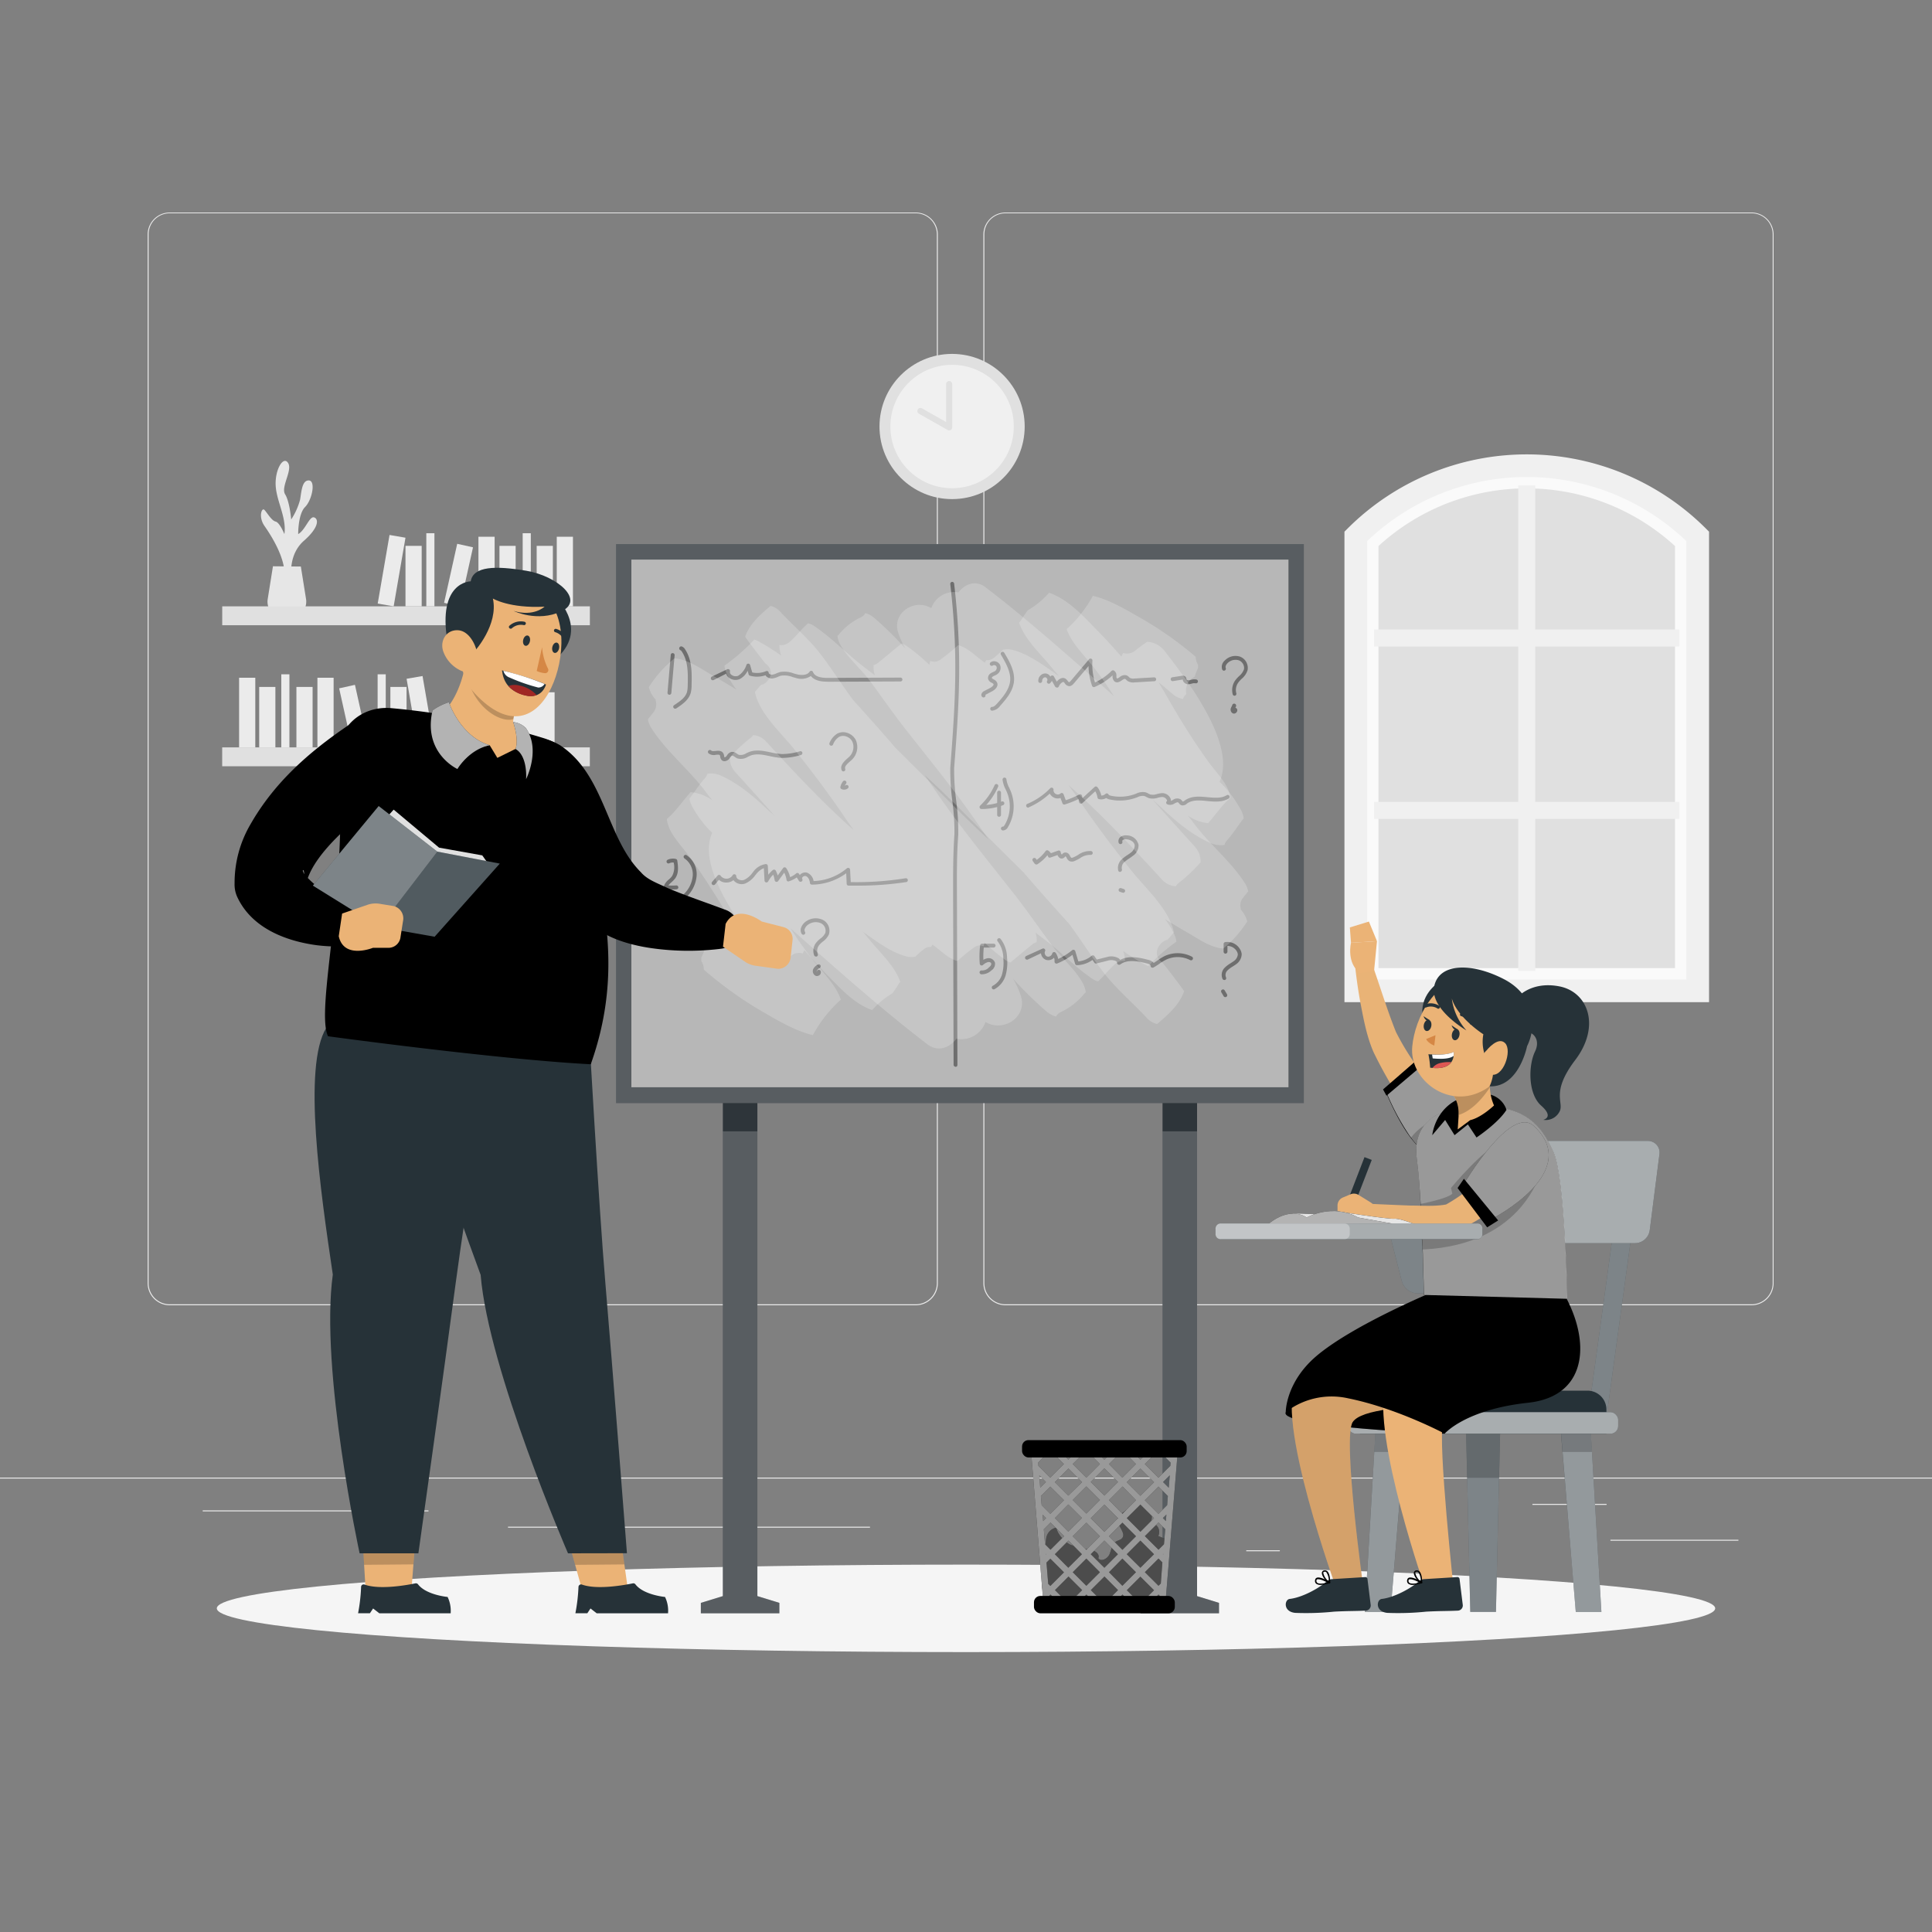 <svg xmlns="http://www.w3.org/2000/svg" viewBox="0 0 500 500"><rect x="0" y="0" width="500" height="500" fill="#808080" stroke="none"/><g id="freepik--background-complete--inject-218"><rect y="382.4" width="500" height="0.25" style="fill:#ebebeb"></rect><rect x="416.78" y="398.49" width="33.12" height="0.25" style="fill:#ebebeb"></rect><rect x="322.53" y="401.21" width="8.69" height="0.25" style="fill:#ebebeb"></rect><rect x="396.59" y="389.21" width="19.19" height="0.25" style="fill:#ebebeb"></rect><rect x="52.46" y="390.89" width="43.19" height="0.25" style="fill:#ebebeb"></rect><rect x="104.56" y="390.89" width="6.33" height="0.25" style="fill:#ebebeb"></rect><rect x="131.47" y="395.11" width="93.68" height="0.25" style="fill:#ebebeb"></rect><path d="M237,337.8H43.91a5.71,5.71,0,0,1-5.7-5.71V60.66A5.71,5.71,0,0,1,43.91,55H237a5.71,5.71,0,0,1,5.71,5.71V332.09A5.71,5.71,0,0,1,237,337.8ZM43.91,55.2a5.46,5.46,0,0,0-5.45,5.46V332.09a5.46,5.46,0,0,0,5.45,5.46H237a5.47,5.47,0,0,0,5.46-5.46V60.66A5.47,5.47,0,0,0,237,55.2Z" style="fill:#ebebeb"></path><path d="M453.31,337.8H260.21a5.72,5.72,0,0,1-5.71-5.71V60.66A5.72,5.72,0,0,1,260.21,55h193.1A5.71,5.71,0,0,1,459,60.66V332.09A5.71,5.71,0,0,1,453.31,337.8ZM260.21,55.2a5.47,5.47,0,0,0-5.46,5.46V332.09a5.47,5.47,0,0,0,5.46,5.46h193.1a5.47,5.47,0,0,0,5.46-5.46V60.66a5.47,5.47,0,0,0-5.46-5.46Z" style="fill:#ebebeb"></path><polygon points="439.36 138.8 407.94 120.52 383.73 120.52 351.78 137.94 351.78 256.42 439.36 256.42 439.36 138.8" style="fill:#e0e0e0"></polygon><path d="M350.88,138.8l.9-.86a62.24,62.24,0,0,1,43.34-17.42h0a62.24,62.24,0,0,1,43.34,17.42l.9.86V256.42H350.88Zm82.61,2.52a56.77,56.77,0,0,0-76.74,0V250.55h76.74Z" style="fill:#fafafa"></path><polygon points="397.32 251.26 392.92 251.26 392.92 211.94 355.63 211.94 355.63 207.53 392.92 207.53 392.92 167.32 355.63 167.32 355.63 162.91 392.92 162.91 392.92 125.63 397.32 125.63 397.32 162.91 434.61 162.91 434.61 167.32 397.32 167.32 397.32 207.53 434.61 207.53 434.61 211.94 397.32 211.94 397.32 251.26" style="fill:#f0f0f0"></polygon><path d="M347.94,137.6l.86-.86a65.6,65.6,0,0,1,92.64,0l.86.86V259.36H347.94Zm88.49,2.45a59.71,59.71,0,0,0-82.62,0V253.49h82.62Z" style="fill:#f0f0f0"></path><path d="M75.41,149.19s-.86-5.64,3.25-9.25,3.75-5.76,2.58-6.05-2.26,3.34-4.07,4.33c0,0-.06-5.15,1.78-7s2.8-6.79,1-6.88-1.93,2.91-2.29,5a17.83,17.83,0,0,1-2.3,5.1s-.38-4.61-1.57-6.51,2-6.23.76-8.13-3.39,1.72-3.21,5.78,2.89,8.41,2.26,12.65c0,0-1.2-3-2.27-3.25s-2.16-2.24-2.88-3-1.63,1.8,0,4.14,5.78,8.64,5.15,13.72Z" style="fill:#e6e6e6"></path><path d="M77.86,146.62l1.35,8.45A4.3,4.3,0,0,1,75,160H73.53a4.29,4.29,0,0,1-4.24-5l1.35-8.45Z" style="fill:#e6e6e6"></path><rect x="57.5" y="156.93" width="95.15" height="4.89" transform="translate(210.16 318.74) rotate(180)" style="fill:#e0e0e0"></rect><rect x="144.08" y="138.9" width="4.19" height="18.02" transform="translate(292.36 295.83) rotate(180)" style="fill:#ebebeb"></rect><rect x="123.81" y="138.9" width="4.19" height="18.02" transform="translate(251.82 295.83) rotate(180)" style="fill:#ebebeb"></rect><rect x="99.24" y="138.68" width="4.19" height="18.02" transform="translate(176.12 310.44) rotate(-170.22)" style="fill:#ebebeb"></rect><rect x="138.89" y="141.28" width="4.19" height="15.65" transform="translate(281.97 298.2) rotate(180)" style="fill:#ebebeb"></rect><rect x="129.25" y="141.28" width="4.19" height="15.65" transform="translate(262.7 298.2) rotate(180)" style="fill:#ebebeb"></rect><rect x="104.93" y="141.28" width="4.19" height="15.65" transform="translate(214.06 298.2) rotate(180)" style="fill:#ebebeb"></rect><rect x="116.56" y="141.01" width="4.19" height="15.65" transform="translate(202.21 319.86) rotate(-167.47)" style="fill:#ebebeb"></rect><rect x="135.26" y="138.01" width="2.1" height="18.92" transform="translate(272.63 294.93) rotate(180)" style="fill:#ebebeb"></rect><rect x="110.33" y="138.01" width="2.1" height="18.92" transform="translate(222.76 294.93) rotate(180)" style="fill:#ebebeb"></rect><rect x="57.5" y="193.42" width="95.15" height="4.89" style="fill:#e0e0e0"></rect><rect x="61.88" y="175.4" width="4.19" height="18.02" style="fill:#ebebeb"></rect><rect x="82.15" y="175.4" width="4.19" height="18.02" style="fill:#ebebeb"></rect><rect x="106.72" y="175.18" width="4.19" height="18.02" transform="translate(-29.7 21.16) rotate(-9.78)" style="fill:#ebebeb"></rect><rect x="67.08" y="177.78" width="4.19" height="15.65" style="fill:#ebebeb"></rect><rect x="76.71" y="177.78" width="4.19" height="15.65" style="fill:#ebebeb"></rect><rect x="101.03" y="177.78" width="4.19" height="15.65" style="fill:#ebebeb"></rect><rect x="89.41" y="177.51" width="4.19" height="15.65" transform="translate(-38.02 24.26) rotate(-12.53)" style="fill:#ebebeb"></rect><rect x="72.8" y="174.51" width="2.1" height="18.92" style="fill:#ebebeb"></rect><rect x="97.73" y="174.51" width="2.1" height="18.92" style="fill:#ebebeb"></rect><rect x="123.1" y="179.16" width="20.43" height="14.1" style="fill:#ebebeb"></rect><circle cx="246.4" cy="110.38" r="18.79" style="fill:#e0e0e0"></circle><circle cx="246.4" cy="110.38" r="15.97" style="fill:#f0f0f0"></circle><polyline points="245.64 99.42 245.64 110.58 238.24 106.4" style="fill:#f0f0f0"></polyline><path d="M245.64,111.38a.78.78,0,0,1-.39-.1l-7.4-4.19a.8.8,0,1,1,.79-1.39l6.21,3.52v-9.8a.79.79,0,0,1,.79-.8.8.8,0,0,1,.8.8v11.16a.78.78,0,0,1-.4.69A.71.71,0,0,1,245.64,111.38Z" style="fill:#e0e0e0"></path></g><g id="freepik--Shadow--inject-218"><ellipse id="freepik--path--inject-218" cx="250" cy="416.24" rx="193.89" ry="11.32" style="fill:#f5f5f5"></ellipse></g><g id="freepik--Blackboard--inject-218"><polygon points="309.8 413.07 309.8 282.22 300.86 282.22 300.86 413.07 295.17 414.82 295.17 417.52 315.48 417.52 315.48 414.82 309.8 413.07" style="fill:#2e353a"></polygon><polygon points="196.01 282.22 187.07 282.22 187.07 413.07 181.38 414.82 181.38 417.52 201.7 417.52 201.7 414.82 196.01 413.07 196.01 282.22" style="fill:#2e353a"></polygon><g style="isolation:isolate;opacity:0.2"><polygon points="309.8 292.79 300.86 292.79 300.86 413.07 295.17 414.82 295.17 417.52 315.48 417.52 315.48 414.82 309.8 413.07 309.8 292.79" style="fill:#fff"></polygon><polygon points="196.01 292.79 187.07 292.79 187.07 413.07 181.38 414.82 181.38 417.52 201.7 417.52 201.7 414.82 196.01 413.07 196.01 292.79" style="fill:#fff"></polygon></g><rect x="176.1" y="124.14" width="144.67" height="177.99" transform="translate(461.57 -35.29) rotate(90)" style="fill:#2e353a"></rect><rect x="176.1" y="124.14" width="144.67" height="177.99" transform="translate(461.57 -35.29) rotate(90)" style="fill:#fff;isolation:isolate;opacity:0.2"></rect><rect x="163.4" y="144.82" width="170.07" height="136.56" style="fill:#000000"></rect><rect x="163.4" y="144.82" width="170.07" height="136.56" style="fill:#fff;isolation:isolate;opacity:0.3"></rect><rect x="163.4" y="144.82" width="170.07" height="136.56" style="fill:#fff;isolation:isolate;opacity:0.6"></rect><g style="opacity:0.4"><path d="M247.29,276.06a.5.5,0,0,1-.5-.5l-.13-45c0-4.81,0-9.79.35-14.69a59.7,59.7,0,0,0-.54-8.5,61.37,61.37,0,0,1-.54-8.67c1.38-17.67,2.06-29.68,0-47.55a.5.5,0,1,1,1-.11c2.07,18,1.38,30,0,47.74a60.88,60.88,0,0,0,.54,8.48A61.71,61.71,0,0,1,248,216c-.38,4.86-.37,9.82-.35,14.61l.13,45a.5.5,0,0,1-.5.5Z"></path><path d="M173.25,179.8h-.05a.5.5,0,0,1-.45-.54l.84-9.78a.48.48,0,0,1,.54-.45.5.5,0,0,1,.46.54l-.85,9.77A.5.5,0,0,1,173.25,179.8Z"></path><path d="M174.74,183.41a.51.51,0,0,1-.43-.23.49.49,0,0,1,.16-.69c1.51-1,2.89-1.93,3.32-3.38a7.24,7.24,0,0,0,.19-1.69c.1-3.42.06-6.44-1.54-8.82-.05-.07-.18-.27-.28-.3a.5.5,0,1,1,.28-1,1.61,1.61,0,0,1,.83.7c1.76,2.63,1.82,5.81,1.71,9.41a7.67,7.67,0,0,1-.23,1.94c-.52,1.78-2.07,2.88-3.75,4A.48.48,0,0,1,174.74,183.41Z"></path><path d="M214.16,176.42c-1,0-3.25-.07-4.31-1.48a4.38,4.38,0,0,1-3.85.52l-.88-.24a5.79,5.79,0,0,0-3-.35,6.42,6.42,0,0,0-.8.29,5,5,0,0,1-1.24.4,2.18,2.18,0,0,1-1.64-.41,1.56,1.56,0,0,1-.34-.39,6.7,6.7,0,0,1-4,.11.48.48,0,0,1-.35-.34l-.26-.94a4.7,4.7,0,0,1-2.11,2.18,2.77,2.77,0,0,1-2.77-.42,2,2,0,0,1-.68-1L184.68,176a.51.51,0,0,1-.67-.24.5.5,0,0,1,.24-.67l3.95-1.88a.51.51,0,0,1,.53.06.48.48,0,0,1,.18.49.87.87,0,0,0,.37.87,1.81,1.81,0,0,0,1.74.27,5.13,5.13,0,0,0,2.17-2.86.5.5,0,0,1,.5-.29.5.5,0,0,1,.44.36l.55,1.92a5.84,5.84,0,0,0,3.55-.33.53.53,0,0,1,.46,0,.51.51,0,0,1,.24.39.39.39,0,0,0,.17.3,1.15,1.15,0,0,0,.86.2,4.18,4.18,0,0,0,1-.33,8,8,0,0,1,.94-.34,6.63,6.63,0,0,1,3.5.36l.84.23c1.19.29,2.67.27,3.29-.68a.5.5,0,0,1,.47-.22.48.48,0,0,1,.41.32c.38,1,1.64,1.54,3.9,1.51l18.73-.08h0a.5.5,0,0,1,0,1l-18.73.08Z"></path><path d="M187.49,197a1,1,0,0,1-.65-.23,1.45,1.45,0,0,1-.45-.95,1.17,1.17,0,0,0-.09-.35c-.1-.19-.39-.19-1-.13a2.23,2.23,0,0,1-1.94-.39.5.5,0,0,1,0-.71.48.48,0,0,1,.7,0c.21.2.68.15,1.14.11.66-.07,1.56-.16,2,.62a2.12,2.12,0,0,1,.21.68c0,.13.05.31.1.34a.72.72,0,0,0,.48-.29l.14-.19a2,2,0,0,1,1.15-.91,1.9,1.9,0,0,1,1.46.47,3.71,3.71,0,0,0,.49.28,2.55,2.55,0,0,0,1.9-.41c.24-.11.47-.22.7-.31,1.83-.71,3.74-.31,5.58.07a18.79,18.79,0,0,0,2.92.45,16.52,16.52,0,0,0,4.71-.73.5.5,0,0,1,.61.36.51.51,0,0,1-.37.61,17.28,17.28,0,0,1-5,.76,18.62,18.62,0,0,1-3.08-.47c-1.78-.37-3.47-.72-5-.12l-.64.29a3.35,3.35,0,0,1-2.71.43,4.21,4.21,0,0,1-.66-.38c-.33-.22-.54-.35-.71-.32s-.36.28-.55.52l-.16.22a1.81,1.81,0,0,1-1.12.67Z"></path><path d="M218.27,199.63a.49.49,0,0,1-.47-.34c-.43-1.26.63-2.21,1.49-3l.46-.41a3.52,3.52,0,0,0,.85-3.92,2.74,2.74,0,0,0-1.63-1.38,2.25,2.25,0,0,0-1.81.12,4,4,0,0,0-1.57,2,.49.49,0,0,1-.66.24.5.5,0,0,1-.25-.66,5.09,5.09,0,0,1,2-2.42,3.28,3.28,0,0,1,2.6-.19,3.74,3.74,0,0,1,2.22,1.89,4.53,4.53,0,0,1-1.06,5.08l-.49.44c-.86.77-1.41,1.31-1.21,1.9a.49.49,0,0,1-.31.63A.45.45,0,0,1,218.27,199.63Z"></path><path d="M218.46,204.36a1.57,1.57,0,0,1-.71-.16.52.52,0,0,1-.26-.54,3.5,3.5,0,0,1,.68-1.46.5.5,0,0,1,.78.63,2,2,0,0,0-.31.51.51.51,0,0,0,.16-.09.52.52,0,0,1,.71.08.5.5,0,0,1-.09.7A1.53,1.53,0,0,1,218.46,204.36Z"></path><path d="M174.08,230.19a16.83,16.83,0,0,1-1.89-.11.53.53,0,0,1-.36-.22.52.52,0,0,1-.07-.4,3.92,3.92,0,0,1,1.35-1.86,5.65,5.65,0,0,0,.83-.88,4.85,4.85,0,0,0,.4-3.5,2.15,2.15,0,0,0-1.12.19.5.5,0,1,1-.44-.9,3.19,3.19,0,0,1,2.13-.21.5.5,0,0,1,.37.41c.24,1.6.4,3.27-.52,4.58a6.94,6.94,0,0,1-1,1.05,5.45,5.45,0,0,0-.79.81,14,14,0,0,0,2.05,0,.5.5,0,0,1,.53.47.49.49,0,0,1-.46.53C174.77,230.18,174.42,230.19,174.08,230.19Z"></path><path d="M177.29,232.29a.54.54,0,0,1-.35-.14.51.51,0,0,1,0-.71,7.57,7.57,0,0,0,2.34-4.76,5,5,0,0,0-2.12-4.51.5.5,0,0,1,.53-.85,5.92,5.92,0,0,1,2.59,5.43,8.59,8.59,0,0,1-2.63,5.4A.54.54,0,0,1,177.29,232.29Z"></path><path d="M221.83,229.2c-.75,0-1.49,0-2.23,0a.49.49,0,0,1-.48-.47L219,226a15.1,15.1,0,0,1-8.87,2.94.51.51,0,0,1-.53-.43c0-.35-.26-1.51-1.07-1.79a.83.83,0,0,0-.84.31.35.35,0,0,0-.08.41h0a.5.5,0,0,1-.85.53h0c-.18-.3-.37-.6-.56-.9a7,7,0,0,1-2,1,.46.46,0,0,1-.41,0,.49.49,0,0,1-.23-.35,6.26,6.26,0,0,0-.6-1.88l-1.58,2.18a.5.5,0,0,1-.52.19.5.5,0,0,1-.38-.41,6.36,6.36,0,0,0-.38-1.44,7.58,7.58,0,0,0-1.3,1.75.5.5,0,0,1-.55.25.49.49,0,0,1-.39-.46l-.18-3.23a4.85,4.85,0,0,0-2,1.59l-.2.23a6.31,6.31,0,0,1-2.67,2.19,2.74,2.74,0,0,1-2.46-.38,2.05,2.05,0,0,1-.53-.53,2.9,2.9,0,0,1-1.71.63,2.83,2.83,0,0,1-2.06-.7l-1,1.19a.5.5,0,1,1-.76-.66l1.43-1.63a.48.48,0,0,1,.42-.17.47.47,0,0,1,.38.24,1.87,1.87,0,0,0,3.07-.14.5.5,0,0,1,.95.22.93.93,0,0,0,.42.74,1.85,1.85,0,0,0,1.56.25,5.62,5.62,0,0,0,2.23-1.89l.19-.23a4.82,4.82,0,0,1,3.25-2,.51.51,0,0,1,.52.47l.12,2.28a8.77,8.77,0,0,1,1.17-1.19.5.5,0,0,1,.77.15,7.88,7.88,0,0,1,.51,1.24l1.38-1.9a.48.48,0,0,1,.41-.21.5.5,0,0,1,.41.22,7.06,7.06,0,0,1,1,2.32,5.77,5.77,0,0,0,1.56-.95.49.49,0,0,1,.4-.12.51.51,0,0,1,.35.22c.06.11.13.21.19.31a1.85,1.85,0,0,1,1.93-.6,2.79,2.79,0,0,1,1.65,2.16,14.08,14.08,0,0,0,8.61-3.3.52.52,0,0,1,.52-.08.5.5,0,0,1,.31.43l.17,3.22a80.33,80.33,0,0,0,14.2-1,.5.5,0,0,1,.57.42.49.49,0,0,1-.41.57A82,82,0,0,1,221.83,229.2Z"></path><path d="M185.36,245.41a.5.5,0,0,1-.45-.27l-.8-1.58a.49.49,0,0,1,.22-.67.5.5,0,0,1,.67.21l.6,1.18a11.88,11.88,0,0,0,3.22-2,.5.5,0,0,1,.79.15,13.33,13.33,0,0,0,.73,1.34,1.55,1.55,0,0,1,.95-.09,2.79,2.79,0,0,1,.39.1,1.43,1.43,0,0,0,.53.1,1.61,1.61,0,0,0,.57-.27l.08-.06a7.45,7.45,0,0,1,3.09-1.1,1.78,1.78,0,0,1,1.28.24,2,2,0,0,1,.5.6l.09.15a1.61,1.61,0,0,0,1.25.65,1.57,1.57,0,0,0,1.31-.5.5.5,0,1,1,.76.66,2.61,2.61,0,0,1-2.13.84,2.59,2.59,0,0,1-2-1.1l-.12-.19a1.16,1.16,0,0,0-.22-.3,1,1,0,0,0-.58-.05,6.52,6.52,0,0,0-2.67.94,2.45,2.45,0,0,1-1.07.48,2.28,2.28,0,0,1-.93-.13l-.31-.08a.46.46,0,0,0-.37,0,.49.49,0,0,1-.88.11,12.89,12.89,0,0,1-.84-1.37,12.44,12.44,0,0,1-3.47,2A.47.47,0,0,1,185.36,245.41Z"></path><path d="M211.17,247.55a.52.52,0,0,1-.47-.32,3.41,3.41,0,0,1,.33-3,6.27,6.27,0,0,1,1.29-1.33,3.84,3.84,0,0,0,1.26-1.43,2.16,2.16,0,0,0-1.13-2.54,3.35,3.35,0,0,0-3.15.26,2.39,2.39,0,0,0-1.06,1.3.86.86,0,0,0,.09.67.5.5,0,0,1-.17.68.49.49,0,0,1-.69-.17,1.85,1.85,0,0,1-.2-1.43,3.35,3.35,0,0,1,1.52-1.91,4.33,4.33,0,0,1,4.11-.29,3.15,3.15,0,0,1,1.61,3.8,4.83,4.83,0,0,1-1.54,1.83,5.21,5.21,0,0,0-1.1,1.1,2.39,2.39,0,0,0-.23,2.14.5.5,0,0,1-.29.64A.39.39,0,0,1,211.17,247.55Z"></path><path d="M211.44,252.6a.93.93,0,0,1-.46-.12,1.35,1.35,0,0,1-.46-1.79,2.66,2.66,0,0,1,1.13-1.05.5.5,0,0,1,.69.18.49.49,0,0,1-.19.68,1.85,1.85,0,0,0-.73.64c-.09.18-.06.41,0,.47l0,0a.49.49,0,0,1,.29-.58.51.51,0,0,1,.66.26.92.92,0,0,1-.26,1.05A1.17,1.17,0,0,1,211.44,252.6Z"></path><path d="M254.54,180.5a.51.51,0,0,1-.32-.12.7.7,0,0,1-.25-.63,1.27,1.27,0,0,1,.68-.88l1.58-.82c.55-.29,1-.75.89-1a1.24,1.24,0,0,0-.47-.35,1.66,1.66,0,0,1-.93-1,1.45,1.45,0,0,1,.74-1.5,3.66,3.66,0,0,1,.56-.28,3.29,3.29,0,0,0,.46-.23,1,1,0,0,0,.42-1.17.69.69,0,0,0-.47-.37.53.53,0,0,0-.46.06.49.49,0,0,1-.7-.08.5.5,0,0,1,.08-.7,1.49,1.49,0,0,1,1.32-.25,1.69,1.69,0,0,1,1.15.94,2,2,0,0,1-.79,2.4,4.42,4.42,0,0,1-.61.32,2.14,2.14,0,0,0-.43.21c-.19.12-.32.3-.3.41s.24.23.45.36a1.9,1.9,0,0,1,.87.76c.41.8-.11,1.73-1.32,2.36l-1.58.83a.31.31,0,0,0-.09.07.52.52,0,0,1-.09.49A.5.5,0,0,1,254.54,180.5Z"></path><path d="M256.77,183.94a.51.51,0,0,1-.5-.5.5.5,0,0,1,.5-.5c.47,0,.9-.44,1.3-.89,1.35-1.51,3-3.39,3.33-5.61s-.94-4.63-2.35-7a.48.48,0,0,1,.17-.68.49.49,0,0,1,.68.17c1.52,2.5,2.84,5,2.49,7.63-.34,2.51-2.13,4.52-3.57,6.13a2.91,2.91,0,0,1-2.05,1.23Z"></path><path d="M273.48,177.92a.49.49,0,0,1-.43-.26l-.81-1.44-.44.57s0,0,0,0a.5.5,0,0,1-.78-.62l0,0a.56.56,0,0,0,0-.47.64.64,0,0,0-.47-.41.72.72,0,0,0-.56.22.93.93,0,0,0-.28.7.5.5,0,0,1-.47.53.48.48,0,0,1-.53-.46,1.92,1.92,0,0,1,.59-1.49,1.74,1.74,0,0,1,1.36-.49,1.56,1.56,0,0,1,1.18.81l.08-.11a.49.49,0,0,1,.43-.19.51.51,0,0,1,.4.26l.75,1.35a2.44,2.44,0,0,1,1.22-.91,1.28,1.28,0,0,1,1.09.17,2.42,2.42,0,0,1,.52.55c.1.14.21.29.3.31s.2,0,.56-.42l4.65-5.5a.5.5,0,0,1,.57-.15.52.52,0,0,1,.31.5,15.66,15.66,0,0,0,.66,5.65,15,15,0,0,0,4.3-3,.5.5,0,0,1,.57-.1,1.44,1.44,0,0,1,.67,1.41c0,.25,0,.55.14.63s.36-.09.7-.31a2,2,0,0,1,1.71-.5,1.8,1.8,0,0,1,.73.49,1.64,1.64,0,0,0,.24.21,2,2,0,0,0,1.13.15l5.11-.3a.51.51,0,0,1,.53.47.5.5,0,0,1-.47.53l-5.11.3a2.77,2.77,0,0,1-1.76-.33,3.57,3.57,0,0,1-.37-.31,1.1,1.1,0,0,0-.32-.26c-.2-.06-.55.17-.86.38-.51.34-1.2.8-1.88.27a1.68,1.68,0,0,1-.51-1.36c0-.07,0-.14,0-.21a15.77,15.77,0,0,1-4.64,3,.51.51,0,0,1-.4,0,.51.51,0,0,1-.27-.29,16.46,16.46,0,0,1-.91-5.11L278,176.77c-.22.26-.8,1-1.58.75a1.56,1.56,0,0,1-.86-.69,1.22,1.22,0,0,0-.27-.31.29.29,0,0,0-.27,0,2.21,2.21,0,0,0-1,1.15.53.53,0,0,1-.44.29Z"></path><path d="M307.66,177.08a1.5,1.5,0,0,1-1.54-1,1.18,1.18,0,0,1,0-.2H306l-2.45.39a.5.5,0,0,1-.57-.42.49.49,0,0,1,.41-.57l2.45-.38a1.06,1.06,0,0,1,.95.22,1,1,0,0,1,.26.59.36.36,0,0,1,0,.1c.06.19.47.27.8.21l.39-.08a2.81,2.81,0,0,1,1.42-.07.49.49,0,0,1,.34.62.5.5,0,0,1-.61.34,2,2,0,0,0-.92.08l-.45.1Z"></path><path d="M319.51,180.06a.49.49,0,0,1-.48-.36,4.33,4.33,0,0,1,.58-3.52,8.41,8.41,0,0,1,1.08-1.22,4.08,4.08,0,0,0,1.25-1.75,2.11,2.11,0,0,0-1.39-2.34,2.91,2.91,0,0,0-2.9.79c-.33.34-.59.85-.43,1.21a.5.5,0,0,1-.92.4,2.16,2.16,0,0,1,.64-2.3,3.85,3.85,0,0,1,3.93-1.05,3.12,3.12,0,0,1,2,3.52,4.82,4.82,0,0,1-1.52,2.23,7.15,7.15,0,0,0-.95,1.07,3.28,3.28,0,0,0-.44,2.69.52.52,0,0,1-.35.62Z"></path><path d="M319.35,184.68a.79.79,0,0,1-.29-.06,1.09,1.09,0,0,1-.5-1.37,2.39,2.39,0,0,1,.2-.43,1.47,1.47,0,0,0,.14-.33.5.5,0,1,1,1,.25,2.56,2.56,0,0,1-.19.47l.15,0a.7.7,0,0,1,.27.94A.88.88,0,0,1,319.35,184.68Zm.16-.94h0Z"></path><path d="M254.15,209.37H254a.51.51,0,0,1-.46-.32.53.53,0,0,1,.12-.55,16.31,16.31,0,0,0,3.74-5.3.5.5,0,0,1,.66-.25.49.49,0,0,1,.25.66,17.58,17.58,0,0,1-3.07,4.72,14.78,14.78,0,0,0,4-.9.5.5,0,0,1,.65.29.52.52,0,0,1-.29.65A15.7,15.7,0,0,1,254.15,209.37Z"></path><path d="M258.56,211.38a.5.5,0,0,1-.5-.5v-5.74a.5.5,0,0,1,1,0v5.74A.5.5,0,0,1,258.56,211.38Z"></path><path d="M259.61,214.92h-.11a.52.52,0,0,1-.45-.55.51.51,0,0,1,.55-.45c.06,0,.2-.07.4-.41a9.4,9.4,0,0,0,.66-8.31c-.11-.29-.24-.57-.37-.85a7.48,7.48,0,0,1-.83-2.56.5.5,0,0,1,1-.09,6.68,6.68,0,0,0,.75,2.23c.13.3.27.59.39.89a10.49,10.49,0,0,1-.73,9.21A1.52,1.52,0,0,1,259.61,214.92Z"></path><path d="M266.18,209a.5.5,0,0,1-.2-1,18.07,18.07,0,0,0,5.82-4,.47.47,0,0,1,.6-.09.5.5,0,0,1,.24.57,1.12,1.12,0,0,0,1.76.93.5.5,0,0,1,.47-.17.48.48,0,0,1,.38.32l.57,1.54a25.55,25.55,0,0,0,3.49-1.48.5.5,0,0,1,.72.33l.13.58,3.13-2.87a.51.51,0,0,1,.37-.13.6.6,0,0,1,.36.19,5.63,5.63,0,0,1,1,2.17,1.5,1.5,0,0,0,1.06-.42.5.5,0,0,1,.45-.13.52.52,0,0,1,.37.29c.05.13.27.23.64.31a11.26,11.26,0,0,0,6.27-.46l.23-.09a3.81,3.81,0,0,1,2.34-.36,3.13,3.13,0,0,1,.81.34,3.76,3.76,0,0,0,.54.25,3.26,3.26,0,0,0,1.7-.13,7,7,0,0,1,1.31-.23,2.39,2.39,0,0,1,2.18,1.35,1.46,1.46,0,0,1,.12.64c.14,0,.3-.13.49-.22a1.87,1.87,0,0,1,2-.17,2.16,2.16,0,0,1,.4.4.74.74,0,0,0,.19.2c.07,0,.33-.17.43-.24,1.74-1.3,3.86-1.1,5.92-.91,1.86.17,3.62.34,5-.51a.49.49,0,0,1,.68.17.5.5,0,0,1-.17.69c-1.69,1-3.69.83-5.63.64s-3.8-.35-5.19.68a1.54,1.54,0,0,1-1.35.44,1.39,1.39,0,0,1-.69-.53,1.41,1.41,0,0,0-.19-.21c-.18-.12-.49,0-.95.25a2,2,0,0,1-1.93.21.49.49,0,0,1-.24-.37.5.5,0,0,1,.15-.42c.07-.06.14-.15,0-.35a1.4,1.4,0,0,0-1.21-.74,5.19,5.19,0,0,0-1.12.2,4.11,4.11,0,0,1-2.23.11,4.22,4.22,0,0,1-.71-.31,3.1,3.1,0,0,0-.6-.27,3,3,0,0,0-1.73.33l-.24.09a12.33,12.33,0,0,1-6.83.51,2.36,2.36,0,0,1-1-.4,2.46,2.46,0,0,1-1.89.29.49.49,0,0,1-.37-.4,4.2,4.2,0,0,0-.58-1.62l-3.35,3.07a.51.51,0,0,1-.49.11.53.53,0,0,1-.34-.37l-.17-.8a26.18,26.18,0,0,1-3.53,1.4.49.49,0,0,1-.61-.31l-.51-1.38a2.07,2.07,0,0,1-1.77-.14,2.21,2.21,0,0,1-1-1,19.28,19.28,0,0,1-5.42,3.56A.79.79,0,0,1,266.18,209Z"></path><path d="M268.17,223.72a.54.54,0,0,1-.41-.21l-.48-.69a.5.5,0,0,1,.12-.7.51.51,0,0,1,.7.12l.2.29a9.76,9.76,0,0,0,2.3-2.28.49.49,0,0,1,.66-.13,2.2,2.2,0,0,1,.7.69l1.89-.67a.49.49,0,0,1,.66.39,1.16,1.16,0,0,0,.31.66s0-.09.07-.13a1.29,1.29,0,0,1,.5-.38,1.2,1.2,0,0,1,1.43.67l.12.21c.1.18.19.36.29.41s.23.05.58-.1a12.49,12.49,0,0,0,1.2-.62,5.22,5.22,0,0,1,3.36-1,.51.51,0,0,1,.42.57.51.51,0,0,1-.57.42,4.41,4.41,0,0,0-2.72.87,11.37,11.37,0,0,1-1.3.67,1.7,1.7,0,0,1-1.43.07,1.73,1.73,0,0,1-.71-.83l-.1-.17a.47.47,0,0,0-.24-.24s-.05.07-.09.11a1.33,1.33,0,0,1-.45.37.92.92,0,0,1-.84,0,1.56,1.56,0,0,1-.65-.8l-1.83.64a.48.48,0,0,1-.39,0,.51.51,0,0,1-.26-.3,1,1,0,0,0-.14-.3,10.94,10.94,0,0,1-2.63,2.36A.53.53,0,0,1,268.17,223.72Z"></path><path d="M289.88,225.66a.5.5,0,0,1-.48-.34,3,3,0,0,1,1-3,9.84,9.84,0,0,1,1.31-1,10.69,10.69,0,0,0,.95-.66,2.32,2.32,0,0,0,1-1.89c-.1-.9-1.17-1.5-2.14-1.57a1.49,1.49,0,0,0-.86.14c-.16.1-.26.31-.21.42a.51.51,0,0,1-.28.66.5.5,0,0,1-.65-.28,1.38,1.38,0,0,1,.6-1.64,2.39,2.39,0,0,1,1.47-.3,3.13,3.13,0,0,1,3.06,2.45,3.21,3.21,0,0,1-1.39,2.79c-.33.26-.68.49-1,.72a9,9,0,0,0-1.18.86,2,2,0,0,0-.74,1.93.5.5,0,0,1-.32.64Z"></path><path d="M290.59,231a.44.44,0,0,1-.16,0l-.59-.2a.49.49,0,0,1-.32-.63.51.51,0,0,1,.63-.32l.6.2a.5.5,0,0,1-.16,1Z"></path><path d="M254.3,252.14a2.43,2.43,0,0,1-.38,0,.5.5,0,0,1-.41-.57.51.51,0,0,1,.58-.42,2.31,2.31,0,0,0,1.83-.77c.27-.22.69-.64.61-1s-.51-.45-.85-.39a3.27,3.27,0,0,0-1.31.77.52.52,0,0,1-.51.07.51.51,0,0,1-.3-.42,23.56,23.56,0,0,1,.1-4.75.5.5,0,0,1,.49-.44h3a.5.5,0,0,1,0,1H254.6a22.67,22.67,0,0,0-.1,3.19,2.81,2.81,0,0,1,1-.4,1.7,1.7,0,0,1,2,1.15,2.07,2.07,0,0,1-.94,2A3.59,3.59,0,0,1,254.3,252.14Z"></path><path d="M257.17,256.06a.5.5,0,0,1-.22-.95,4.91,4.91,0,0,0,2.39-3,11.17,11.17,0,0,0,.31-4.15,7.19,7.19,0,0,0-1.43-4.31.48.48,0,0,1,0-.7.49.49,0,0,1,.7,0,8,8,0,0,1,1.7,4.9,12.5,12.5,0,0,1-.35,4.53,6,6,0,0,1-2.91,3.63A.54.54,0,0,1,257.17,256.06Z"></path><path d="M298.26,250.44a.52.52,0,0,1-.29-.09.5.5,0,0,1-.2-.48c0-.14-.28-.36-.8-.5-2.43-.62-5.18-1.18-7.08.25a.51.51,0,0,1-.53,0,.48.48,0,0,1-.27-.44.47.47,0,0,0-.2-.41,2.93,2.93,0,0,0-2.14-.17l-3,.75a.51.51,0,0,1-.53-.21l-.49-.71a7.11,7.11,0,0,1-4,1.36.5.5,0,0,1-.49-.35l-.69-2.33a18.12,18.12,0,0,1-3.95,2.24.51.51,0,0,1-.69-.5,2.62,2.62,0,0,0-.12-1,2.19,2.19,0,0,1-.48.37,2,2,0,0,1-1.59.19,2,2,0,0,1-1.18-1.15,2.12,2.12,0,0,1-.14-.55L266,248.32a.5.5,0,0,1-.42-.91l4.22-1.91a.51.51,0,0,1,.57.12.48.48,0,0,1,.08.57.92.92,0,0,0,0,.78.89.89,0,0,0,1.35.46,1.05,1.05,0,0,0,.51-.65.5.5,0,0,1,.89-.18,3.66,3.66,0,0,1,.65,1.58,16.87,16.87,0,0,0,3.63-2.27.51.51,0,0,1,.46-.09.52.52,0,0,1,.34.34l.79,2.65a6.14,6.14,0,0,0,3.43-1.45.5.5,0,0,1,.39-.11.47.47,0,0,1,.35.21l.6.87,2.69-.66a3.82,3.82,0,0,1,3,.35,1.79,1.79,0,0,1,.37.41c2.17-1.2,4.91-.65,7.34,0a2.35,2.35,0,0,1,1.34.78c.31-.19.61-.4.93-.62a16.48,16.48,0,0,1,1.77-1.1,8,8,0,0,1,7.19.1.5.5,0,0,1,.21.68.5.5,0,0,1-.68.2,7,7,0,0,0-6.27-.08,14.52,14.52,0,0,0-1.65,1,16.42,16.42,0,0,1-1.56,1A.5.5,0,0,1,298.26,250.44Z"></path><path d="M316.84,253.62a.5.5,0,0,1-.43-.25,2.6,2.6,0,0,1,.62-3,7.74,7.74,0,0,1,1.44-1.08c.27-.17.53-.34.78-.52a2.38,2.38,0,0,0,1.1-1.77,1.92,1.92,0,0,0-.16-.6,2.83,2.83,0,0,0-2.53-1.6h0l0,1.51a.51.51,0,0,1-.5.49h0a.49.49,0,0,1-.49-.5l0-2a.51.51,0,0,1,.41-.49A3.82,3.82,0,0,1,321.1,246a2.74,2.74,0,0,1,.25.95,3.28,3.28,0,0,1-1.5,2.63c-.27.2-.56.38-.84.56a7.34,7.34,0,0,0-1.27.94,1.64,1.64,0,0,0-.47,1.82.5.5,0,0,1-.17.68A.48.48,0,0,1,316.84,253.62Z"></path><path d="M317.11,258.06a.51.51,0,0,1-.43-.24l-.59-1a.49.49,0,0,1,.17-.69.5.5,0,0,1,.68.17l.6,1a.51.51,0,0,1-.17.69A.59.59,0,0,1,317.11,258.06Z"></path></g><path d="M321.87,211.77c-1.47,1.84-2.69,3.89-4.32,5.71a3,3,0,0,0-.67,1.19,7,7,0,0,1-3.81-.58c-4.59-2.06-8.78-5.54-12.41-9-.77-.73-1.58-1.43-2.37-2.12,3.59,4,7.17,8,10.8,12a5.78,5.78,0,0,1,1.62,4.19,39.46,39.46,0,0,1-5.52,5.22,3.77,3.77,0,0,0-.92,1,5.4,5.4,0,0,1-3.66-1.87c-7.77-8.45-15.47-16.74-24.05-24.31.68,1,1.38,1.92,2.05,2.91,4.5,6.68,9.33,13.11,14.36,19.41,3.55,4.43,9.68,9.89,10.82,15.77l-.71.86c-.32.38-.65.74-1,1.09a2.33,2.33,0,0,0-.89.35c-1.51,1-2.47,3-1.26,4.65a3.86,3.86,0,0,0,.94.91c1.83,2.3,3.62,4.63,5.33,7a4.25,4.25,0,0,1,.25.39c-1.23,3.51-4.15,6.06-7,8.47a5.23,5.23,0,0,1-2.67-1.59c-3.43-3.72-7.35-7-10.52-10.93-3.4-4.22-6.21-8.88-9.44-13.23l-.16-.2c-3.91-4.35-7.83-8.69-11.62-13.13-3.31-3.34-6.68-6.61-9.91-9.88-5.14-5.22-10.37-10.46-15.8-15.46,1.35,2,2.7,4,4.08,6,6.11,8.7,12.89,16.91,19.43,25.28,3.22,4.13,6.17,8.45,9.3,12.64,2.46,3.3,6.15,6.32,8.09,9.95a6.53,6.53,0,0,1,.76,2.34,4,4,0,0,0-.6.63,17.29,17.29,0,0,1-5.92,4.52,2.78,2.78,0,0,0-1.19,1.13,6.5,6.5,0,0,1-2.47-1.35,95.07,95.07,0,0,1-8.67-8.49,21.23,21.23,0,0,1,2.1,4.67c1.54,5.25-4.31,9.11-8.81,6.78l-.39-.21a6.61,6.61,0,0,1-7.51,4.34c-1.74,2.31-4.78,3.53-7.5,1.45-11.25-8.6-22-18.12-32.6-27.49l-2.88-2.57c1.84,2.86,3.76,5.61,5.94,8.37,2.44,3.09,5.84,6.32,7.13,10.16a4.5,4.5,0,0,0-.37.28,34.52,34.52,0,0,0-6.84,8.78l0,.08c-4.74-1.06-9.69-4.12-13.7-6.43a99.34,99.34,0,0,1-14.57-10.52,3.78,3.78,0,0,0-.26-1.45,5.5,5.5,0,0,0-.38-.77l0-.85a14.18,14.18,0,0,0,.93-2.41,4.31,4.31,0,0,0,1.8-1.58,4.85,4.85,0,0,0,.61-2.5c0-.24-.07-.47-.1-.71a2.72,2.72,0,0,0,.9-1.37,6.18,6.18,0,0,1,2.94,1.44q1.88,1.62,3.81,3.17c-1.64-2.74-3.21-5.53-4.8-8.2-2.78-4.69-5.72-9.25-8.91-13.68-2.43-3.38-5.7-6.32-6.09-10.06,2.26-1.92,3.84-4.34,5.8-6.56.1-.12.19-.25.28-.38a11.27,11.27,0,0,1,5.7,2.1c-.52-.62-1-1.25-1.51-1.9-4.3-5.89-10.37-10.63-14.26-16.76a6.4,6.4,0,0,1-.93-2.29l1.35-1.71a3.28,3.28,0,0,0,.65-3.21l.1-.08-.48-.57,0,0a7.15,7.15,0,0,1-1.36-2.78,31,31,0,0,1,6.61-7.43c3.53.26,6.66,2.55,9.76,4.35,2.13,1.22,4.24,2.47,6.34,3.77a20.24,20.24,0,0,1-2.65-4.36,7,7,0,0,1-.51-1.89,5.5,5.5,0,0,0,.5-.34,50.56,50.56,0,0,0,7.24-6.41,6.36,6.36,0,0,1,1,.43,56.47,56.47,0,0,1,5.95,3.73,8.47,8.47,0,0,1-.47-2.73,3.3,3.3,0,0,0,2.65-.8c1.7-1.46,3.08-3.35,4.78-4.84a5.09,5.09,0,0,1,1.53.68c4.47,3,8.25,7,12.52,10.31,1.07.83,2.15,1.65,3.23,2.47a6.43,6.43,0,0,1-.3-2.64,3,3,0,0,0,1.16-.6c2.05-1.65,4.06-3.35,6.08-5a6.31,6.31,0,0,1,1.46.78,50.14,50.14,0,0,1,5.72,4.78,6.14,6.14,0,0,1,.23-1.05,2.5,2.5,0,0,0,2.46-.21,49.29,49.29,0,0,0,4.73-3.85c2.37.63,4,2.35,5.92,3.79l1,.75a4.72,4.72,0,0,1,.41-.68,2.43,2.43,0,0,0,1.71-.41,22.77,22.77,0,0,0,2.31-2l.32-.29a5.72,5.72,0,0,1,2.44.06c4.37,1.17,8.29,4.19,12.05,6.84-.74-.86-1.48-1.71-2.2-2.59-2.74-3.38-6.76-7-8.16-11.3a2.94,2.94,0,0,0,.48-.6c.53-.85,1.11-1.72,1.74-2.57a22.4,22.4,0,0,0,5.52-4.55,6.16,6.16,0,0,1,.88.31c4.41,1.87,7.71,5.44,11,8.81,2.36,2.39,4.63,4.86,6.84,7.39a4.48,4.48,0,0,1,.5-.94,3.28,3.28,0,0,0,3.16-.67c.95-.78,2-1.5,3-2.23a6.21,6.21,0,0,1,4.61,2.49c4.92,6.4,18.74,23.87,14.13,33.73a29.47,29.47,0,0,1,5.72,7.65A7.48,7.48,0,0,1,321.87,211.77Z" style="fill:#fff;opacity:0.2"></path><path d="M178.41,206.69c1.38-1.73,2.53-3.65,4.06-5.35a3,3,0,0,0,.62-1.11,6.41,6.41,0,0,1,3.58.54c4.3,1.93,8.23,5.2,11.64,8.42.72.68,1.47,1.33,2.22,2-3.37-3.76-6.73-7.52-10.13-11.24a5.41,5.41,0,0,1-1.52-3.92,37,37,0,0,1,5.18-4.91,3.59,3.59,0,0,0,.86-.88,5,5,0,0,1,3.43,1.75c7.29,7.92,14.5,15.7,22.55,22.8-.64-.91-1.3-1.8-1.92-2.73-4.22-6.27-8.75-12.3-13.47-18.2-3.33-4.16-9.07-9.28-10.14-14.79l.67-.81c.29-.35.6-.69.92-1a2.39,2.39,0,0,0,.84-.32c1.41-.93,2.31-2.82,1.18-4.37a3.59,3.59,0,0,0-.89-.85c-1.71-2.16-3.39-4.34-5-6.59-.09-.12-.16-.24-.24-.37,1.16-3.29,3.89-5.68,6.56-7.94a4.86,4.86,0,0,1,2.51,1.49c3.22,3.49,6.89,6.55,9.87,10.25,3.18,4,5.82,8.33,8.85,12.4l.15.2c3.66,4.07,7.34,8.14,10.89,12.3,3.1,3.14,6.27,6.2,9.29,9.27,4.83,4.89,9.73,9.8,14.82,14.49-1.26-1.87-2.53-3.73-3.83-5.58-5.73-8.15-12.09-15.85-18.22-23.7-3-3.87-5.78-7.92-8.71-11.85-2.31-3.1-5.77-5.93-7.59-9.33a6.14,6.14,0,0,1-.71-2.2,3.51,3.51,0,0,0,.56-.59,16.35,16.35,0,0,1,5.55-4.23,2.54,2.54,0,0,0,1.11-1.06,6.07,6.07,0,0,1,2.33,1.26,89.71,89.71,0,0,1,8.12,8,20.29,20.29,0,0,1-2-4.39c-1.44-4.92,4.05-8.54,8.26-6.35.13.06.25.13.37.2a6.2,6.2,0,0,1,7-4.07c1.63-2.17,4.49-3.31,7-1.36,10.55,8.06,20.6,17,30.56,25.77l2.7,2.42c-1.72-2.69-3.53-5.27-5.57-7.86-2.29-2.89-5.47-5.92-6.68-9.52a4,4,0,0,0,.34-.27,31.9,31.9,0,0,0,6.42-8.23l0-.08c4.45,1,9.09,3.87,12.85,6A93.57,93.57,0,0,1,309.46,170a3.72,3.72,0,0,0,.25,1.36,4.79,4.79,0,0,0,.35.72c0,.27,0,.53,0,.8a13,13,0,0,0-.88,2.26,4.11,4.11,0,0,0-1.69,1.48,4.45,4.45,0,0,0-.56,2.34l.09.67a2.5,2.5,0,0,0-.85,1.28,5.74,5.74,0,0,1-2.75-1.34q-1.77-1.53-3.58-3c1.54,2.57,3,5.18,4.5,7.69,2.61,4.4,5.37,8.67,8.36,12.83,2.28,3.17,5.34,5.92,5.71,9.43-2.12,1.8-3.6,4.07-5.44,6.16a2.88,2.88,0,0,0-.26.35,10.58,10.58,0,0,1-5.34-2c.49.58,1,1.17,1.41,1.78,4,5.52,9.72,10,13.37,15.72a5.9,5.9,0,0,1,.87,2.15l-1.26,1.59a3,3,0,0,0-.61,3l-.09.08c.14.18.3.35.44.53l0,0a6.58,6.58,0,0,1,1.27,2.6,29.4,29.4,0,0,1-6.19,7c-3.31-.25-6.25-2.4-9.16-4.08-2-1.15-4-2.32-5.93-3.54a19.41,19.41,0,0,1,2.48,4.09,6.93,6.93,0,0,1,.48,1.78,4.76,4.76,0,0,0-.47.31,46.14,46.14,0,0,0-6.79,6,6.67,6.67,0,0,1-.92-.41,52.15,52.15,0,0,1-5.58-3.5,7.7,7.7,0,0,1,.44,2.56,3.12,3.12,0,0,0-2.48.75c-1.6,1.37-2.9,3.14-4.48,4.54a4.51,4.51,0,0,1-1.44-.64c-4.19-2.84-7.73-6.57-11.74-9.67l-3-2.31a6,6,0,0,1,.29,2.47,2.83,2.83,0,0,0-1.1.57c-1.92,1.54-3.8,3.14-5.7,4.71a5.54,5.54,0,0,1-1.37-.73,47.66,47.66,0,0,1-5.36-4.48,6.32,6.32,0,0,1-.21,1,2.39,2.39,0,0,0-2.31.2,47.51,47.51,0,0,0-4.44,3.61c-2.22-.59-3.75-2.2-5.55-3.55-.3-.24-.61-.47-.92-.7a6.08,6.08,0,0,1-.39.64,2.24,2.24,0,0,0-1.6.38,21.1,21.1,0,0,0-2.17,1.84l-.29.27a5.5,5.5,0,0,1-2.29-.06c-4.11-1.1-7.78-3.93-11.3-6.42.69.81,1.38,1.61,2.05,2.44,2.58,3.16,6.35,6.59,7.66,10.59a2.83,2.83,0,0,0-.45.56c-.5.81-1,1.62-1.63,2.41a21.13,21.13,0,0,0-5.18,4.27,6.69,6.69,0,0,1-.82-.29c-4.14-1.75-7.23-5.1-10.33-8.26-2.21-2.24-4.34-4.56-6.41-6.93a4.39,4.39,0,0,1-.47.88,3,3,0,0,0-3,.63c-.89.73-1.85,1.41-2.8,2.09a5.83,5.83,0,0,1-4.33-2.34c-4.62-6-17.57-22.37-13.25-31.62a27.87,27.87,0,0,1-5.36-7.17A7,7,0,0,1,178.41,206.69Z" style="fill:#fff;opacity:0.2"></path></g><g id="freepik--trash-bin--inject-218"><path d="M299.76,397.52a2.4,2.4,0,0,0-1.93-3.44,5.15,5.15,0,0,0-1.63-5.62,1.18,1.18,0,0,0-.71-.31,1.4,1.4,0,0,0-.76.33l-4.49,3.23a2.61,2.61,0,0,0-.89.89c-.92,1.78,2.39,4.06,1,5.53-.39.42-1,.51-1.51.81-1.07.67-1.2,2.14-1.7,3.3s-2.24,2.06-2.9,1c.49-1.11-1-2.07-2.21-2.21s-2.47-.21-3.13-1.34c-1.72,1.49-5.55-2.69-5.46-4.37a3.32,3.32,0,0,0-2.68,2.75,19.51,19.51,0,0,0-.14,4.19c0,2.73-.93,5.4-.88,8.13,0,2.12.86,4.48,2.8,5.33a7.45,7.45,0,0,0,3,.41l22.13-.14a3.57,3.57,0,0,0,1.56-.26c1-.52,1.21-1.83,1.3-3q.6-7.2,1.19-14.42Z" style="fill:#000000"></path><path d="M299.76,397.52a2.4,2.4,0,0,0-1.93-3.44,5.15,5.15,0,0,0-1.63-5.62,1.18,1.18,0,0,0-.71-.31,1.4,1.4,0,0,0-.76.33l-4.49,3.23a2.61,2.61,0,0,0-.89.89c-.92,1.78,2.39,4.06,1,5.53-.39.42-1,.51-1.51.81-1.07.67-1.2,2.14-1.7,3.3s-2.24,2.06-2.9,1c.49-1.11-1-2.07-2.21-2.21s-2.47-.21-3.13-1.34c-1.72,1.49-5.55-2.69-5.46-4.37a3.32,3.32,0,0,0-2.68,2.75,19.51,19.51,0,0,0-.14,4.19c0,2.73-.93,5.4-.88,8.13,0,2.12.86,4.48,2.8,5.33a7.45,7.45,0,0,0,3,.41l22.13-.14a3.57,3.57,0,0,0,1.56-.26c1-.52,1.21-1.83,1.3-3q.6-7.2,1.19-14.42Z" style="fill:#fff;isolation:isolate;opacity:0.3"></path><path d="M301.05,374.14H266.71l.29,3.47.2,2.47.52,6.45.3,3.7.4,4.93.17,2.11.05.63.2,2.49.28,3.4.17,2.11.17,2.15.21,2.48.15,1.88.17,2.12.07.92h31.51l.07-.92.17-2.11.16-1.89.2-2.49.18-2.14.17-2.11.27-3.41.2-2.48.05-.63.17-2.11.4-4.93.3-3.69.52-6.46.2-2.47.28-3.47Zm2.06,2.27h0l-.66-.66h.72Zm-.17,2.11-.06.84-3.07,3.07-3.53-3.53,3.15-3.15h.75Zm-.88,11-2.25,2.25-3.53-3.52,3.53-3.52,2.43,2.44Zm-32.68-2.35h0l2.44-2.44,3.53,3.52-3.53,3.52-2.24-2.25Zm29.29-3.58-3.53,3.52-3.52-3.52,3.52-3.53Zm-5.54-7.82h4l-2,2Zm.87,12.48-3.52,3.52L287,388.23l3.53-3.52Zm-11.71,4.66,3.53-3.51,3.51,3.51-3.51,3.53Zm2.38,4.67-3.52,3.52-3.52-3.52,3.52-3.52Zm5.81-3.52,3.52,3.52-3.52,3.52L287,397.56Zm-4.66-7-3.53-3.52,3.53-3.53,3.51,3.53Zm-1.15,1.14-3.52,3.52-3.52-3.52,3.52-3.52Zm-8.19-1.14L273,383.57l3.51-3.53,3.53,3.53Zm0,2.29,3.53,3.51-3.53,3.53L273,392.89ZM280,402.23l-3.53,3.51L273,402.23l3.51-3.53Zm1.14,1.13,3.52,3.53-3.52,3.52-3.52-3.52Zm1.14-1.13,3.53-3.53,3.51,3.53-3.51,3.51Zm8.19,1.13,3.52,3.53-3.52,3.52L287,406.89Zm4.66,4.67,3.53,3.52-2.29,2.28H293.9l-2.28-2.28Zm-3.52-5.8,3.52-3.53,3.53,3.53-3.53,3.51Zm0-9.34,3.52-3.51,3.53,3.51-3.53,3.53Zm2.38-14-3.52,3.53L287,378.9l3.16-3.15h.74Zm-8.18-1.13-2-2h4Zm-1.15,1.13-3.52,3.53-3.52-3.53,3.15-3.15h.74Zm-6.17-3.15-2,2-2-2Zm-6.31,0,3.16,3.15-3.53,3.53-3.07-3.07-.06-.84,2.76-2.77Zm-3,0-.65.65h0l-.06-.65Zm-.21,6.09,1.72,1.73L269.21,385Zm1,11.82-.14-1.67h0l.9.9-.76.77Zm.17,2.12,1.73-1.74,3.53,3.52-3.53,3.52-1.42-1.42Zm.52,6.52v-.15l.08.08-.07.07Zm.61,7.51-.44-5.41,1-1,3.53,3.53-3.53,3.52-.6-.6Zm.33,4-.07-.8.34-.34,1.15,1.14Zm1.42-2.28,3.51-3.52,3.53,3.52-2.28,2.28h-2.49Zm7,2.28,1.14-1.14,1.15,1.14Zm4.56,0-2.28-2.28,3.53-3.52,3.51,3.52-2.27,2.28Zm4.76,0,1.15-1.14,1.14,1.14Zm10.75,0h-1.42l1.15-1.14.33.34Zm.33-4-.6.6-3.53-3.52,3.53-3.53,1,1Zm.62-7.67v.16l-.08-.07.09-.09Zm.2-2.48-1.42,1.42-3.53-3.52,3.53-3.52,1.74,1.74Zm.49-6-.78-.78.91-.9Zm1-11.84-.26,3.21-1.48-1.47,1.74-1.74Z" style="fill:#000000"></path><g style="isolation:isolate;opacity:0.6"><path d="M301.05,374.14H266.71l.29,3.47.2,2.47.52,6.45.3,3.7.4,4.93.17,2.11.05.63.2,2.49.28,3.4.17,2.11.17,2.15.21,2.48.15,1.88.17,2.12.07.92h31.51l.07-.92.17-2.11.16-1.89.2-2.49.18-2.14.17-2.11.27-3.41.2-2.48.05-.63.17-2.11.4-4.93.3-3.69.52-6.46.2-2.47.28-3.47Zm2.06,2.27h0l-.66-.66h.72Zm-.17,2.11-.06.84-3.07,3.07-3.53-3.53,3.15-3.15h.75Zm-.88,11-2.25,2.25-3.53-3.52,3.53-3.52,2.43,2.44Zm-32.68-2.35h0l2.44-2.44,3.53,3.52-3.53,3.52-2.24-2.25Zm29.29-3.58-3.53,3.52-3.52-3.52,3.52-3.53Zm-5.54-7.82h4l-2,2Zm.87,12.48-3.52,3.52L287,388.23l3.53-3.52Zm-11.71,4.66,3.53-3.51,3.51,3.51-3.51,3.53Zm2.38,4.67-3.52,3.52-3.52-3.52,3.52-3.52Zm5.81-3.52,3.52,3.52-3.52,3.52L287,397.56Zm-4.66-7-3.53-3.52,3.53-3.53,3.51,3.53Zm-1.15,1.14-3.52,3.52-3.52-3.52,3.52-3.52Zm-8.19-1.14L273,383.57l3.51-3.53,3.53,3.53Zm0,2.29,3.53,3.51-3.53,3.53L273,392.89ZM280,402.23l-3.53,3.51L273,402.23l3.51-3.53Zm1.14,1.13,3.52,3.53-3.52,3.52-3.52-3.52Zm1.14-1.13,3.53-3.53,3.51,3.53-3.51,3.51Zm8.19,1.13,3.52,3.53-3.52,3.52L287,406.89Zm4.66,4.67,3.53,3.52-2.29,2.28H293.9l-2.28-2.28Zm-3.52-5.8,3.52-3.53,3.53,3.53-3.53,3.51Zm0-9.34,3.52-3.51,3.53,3.51-3.53,3.53Zm2.38-14-3.52,3.53L287,378.9l3.16-3.15h.74Zm-8.18-1.13-2-2h4Zm-1.15,1.13-3.52,3.53-3.52-3.53,3.15-3.15h.74Zm-6.17-3.15-2,2-2-2Zm-6.31,0,3.16,3.15-3.53,3.53-3.07-3.07-.06-.84,2.76-2.77Zm-3,0-.65.65h0l-.06-.65Zm-.21,6.09,1.72,1.73L269.21,385Zm1,11.82-.14-1.67h0l.9.9-.76.77Zm.17,2.12,1.73-1.74,3.53,3.52-3.53,3.52-1.42-1.42Zm.52,6.52v-.15l.08.08-.07.07Zm.61,7.51-.44-5.41,1-1,3.53,3.53-3.53,3.52-.6-.6Zm.33,4-.07-.8.34-.34,1.15,1.14Zm1.42-2.28,3.51-3.52,3.53,3.52-2.28,2.28h-2.49Zm7,2.28,1.14-1.14,1.15,1.14Zm4.56,0-2.28-2.28,3.53-3.52,3.51,3.52-2.27,2.28Zm4.76,0,1.15-1.14,1.14,1.14Zm10.75,0h-1.42l1.15-1.14.33.34Zm.33-4-.6.6-3.53-3.52,3.53-3.53,1,1Zm.62-7.67v.16l-.08-.07.09-.09Zm.2-2.48-1.42,1.42-3.53-3.52,3.53-3.52,1.74,1.74Zm.49-6-.78-.78.91-.9Zm1-11.84-.26,3.21-1.48-1.47,1.74-1.74Z" style="fill:#fff"></path></g><rect x="264.52" y="372.7" width="42.6" height="4.49" rx="1.64" transform="translate(571.63 749.89) rotate(180)" style="fill:#000000"></rect><rect x="267.59" y="413.03" width="36.45" height="4.49" rx="1.64" style="fill:#000000"></rect></g><g id="freepik--character-2--inject-218"><path d="M388.93,330H371.05a1.11,1.11,0,0,1-1.08-.85l-2.53-10.42H359.5l3.25,12.7a4.35,4.35,0,0,0,4.23,3.29h21.95Z" style="fill:#263238"></path><path d="M388.93,330H371.05a1.11,1.11,0,0,1-1.08-.85l-2.53-10.42H359.5l3.25,12.7a4.35,4.35,0,0,0,4.23,3.29h21.95Z" style="fill:#fff;isolation:isolate;opacity:0.4"></path><rect x="353.93" y="330.67" width="68.94" height="4.77" transform="translate(5.73 672.67) rotate(-82.2)" style="fill:#263238"></rect><rect x="383.48" y="330.67" width="68.94" height="4.77" transform="translate(31.27 701.94) rotate(-82.2)" style="fill:#263238"></rect><g style="isolation:isolate;opacity:0.3"><rect x="353.93" y="330.67" width="68.94" height="4.77" transform="translate(5.73 672.67) rotate(-82.2)" style="fill:#fff"></rect></g><g style="isolation:isolate;opacity:0.4"><rect x="383.48" y="330.67" width="68.94" height="4.77" transform="translate(31.27 701.94) rotate(-82.2)" style="fill:#fff"></rect></g><polygon points="387.15 417.16 380.51 417.16 379.69 382.04 379.35 367.2 388.31 367.2 387.96 382.04 387.15 417.16" style="fill:#263238"></polygon><polygon points="387.15 417.16 380.51 417.16 379.69 382.04 379.35 367.2 388.31 367.2 387.96 382.04 387.15 417.16" style="fill:#fff;isolation:isolate;opacity:0.4"></polygon><polygon points="379.35 367.2 379.69 382.45 387.97 382.45 388.31 367.2 379.35 367.2" style="isolation:isolate;opacity:0.2"></polygon><polygon points="353.22 417.16 356.11 368.25 363.9 368.25 359.86 417.16 353.22 417.16" style="fill:#263238"></polygon><polygon points="359.86 417.16 353.23 417.16 355.68 375.49 356.11 368.15 363.89 368.15 363.29 375.49 359.86 417.16" style="fill:#fff;isolation:isolate;opacity:0.5"></polygon><polygon points="363.89 368.15 363.3 375.78 355.68 375.78 356.11 368.15 363.89 368.15" style="isolation:isolate;opacity:0.2"></polygon><polygon points="407.81 417.16 403.76 368.25 411.55 368.25 414.44 417.16 407.81 417.16" style="fill:#263238"></polygon><polygon points="407.8 417.16 404.37 375.49 403.77 368.15 411.56 368.15 411.98 375.49 414.44 417.16 407.8 417.16" style="fill:#fff;isolation:isolate;opacity:0.5"></polygon><polygon points="403.77 368.15 404.37 375.78 411.98 375.78 411.56 368.15 403.77 368.15" style="isolation:isolate;opacity:0.2"></polygon><path d="M351.94,359.89h63.78a0,0,0,0,1,0,0v6.24a4.9,4.9,0,0,1-4.9,4.9h-54a4.9,4.9,0,0,1-4.9-4.9v-6.24a0,0,0,0,1,0,0Z" transform="translate(767.66 730.93) rotate(180)" style="fill:#263238"></path><rect x="348.88" y="365.46" width="69.9" height="5.57" rx="1.97" transform="translate(767.66 736.5) rotate(180)" style="fill:#263238"></rect><rect x="348.88" y="365.46" width="69.9" height="5.57" rx="1.97" transform="translate(767.66 736.5) rotate(180)" style="fill:#fff;isolation:isolate;opacity:0.6"></rect><path d="M387.49,321.73h35.63a3.87,3.87,0,0,0,3.83-3.37l2.52-19.73a3,3,0,0,0-3-3.36H390.89a3.86,3.86,0,0,0-3.83,3.36l-2.52,19.74A3,3,0,0,0,387.49,321.73Z" style="fill:#263238"></path><path d="M387.49,321.73h35.63a3.87,3.87,0,0,0,3.83-3.37l2.52-19.73a3,3,0,0,0-3-3.36H390.89a3.86,3.86,0,0,0-3.83,3.36l-2.52,19.74A3,3,0,0,0,387.49,321.73Z" style="fill:#fff;isolation:isolate;opacity:0.6"></path><g id="freepik--group--inject-218"><path d="M364.91,288.21a109.1,109.1,0,0,1-9.41-15.86c-1.85-4.2-2.65-8.84-3.48-13.12-.62-3.41-1.08-6.83-1.43-10.29a2,2,0,0,1,4-.87c2.3,6.27,4.2,12.84,6.68,19a64.81,64.81,0,0,0,4.88,8.13c1.86,2.79,3.75,5.63,5.58,8.44a4.09,4.09,0,0,1-6.78,4.58Z" style="fill:#e9b376"></path><path d="M332.75,365.46c-1.9,3.92,41.1,5.57,41.1,5.57s-2.92-12.16-15.88-14S336,358.86,332.75,365.46Z" style="fill:#000000"></path><path d="M332.75,365.46c-1.9,3.92,41.1,5.57,41.1,5.57s-2.92-12.16-15.88-14S336,358.86,332.75,365.46Z" style="isolation:isolate;opacity:0.2"></path><path d="M346.15,412l6.74-.72S347.38,372,350.09,368c2.3-3.29,13.19-4,28.54-4.75,2.86-.14,5.88-.28,9-.45,20-1-21.82-21.35-21.82-21.35s-23.07,6.65-30.06,15.87C329.35,365.83,346.15,412,346.15,412Z" style="fill:#ebb376"></path><path d="M346.15,412l6.74-.72S347.38,372,350.09,368c2.3-3.29,13.19-4,28.54-4.75,2.86-.14,5.88-.28,9-.45,20-1-21.82-21.35-21.82-21.35s-23.07,6.65-30.06,15.87C329.35,365.83,346.15,412,346.15,412Z" style="isolation:isolate;opacity:0.1"></path><path d="M344.73,408.68l8.57-.53a.54.54,0,0,1,.6.48h0l.84,6.77a1.34,1.34,0,0,1-1.25,1.43c-3,.14-4.43.06-8.21.26a70.71,70.71,0,0,1-10.08.32c-3.19-.31-2.8-3.46-1.42-3.61,3.27-.37,7.61-2.78,9.66-4.6A2.19,2.19,0,0,1,344.73,408.68Z" style="fill:#263238"></path><path d="M340.64,409.87a.94.94,0,0,1-.28-1,.66.66,0,0,1,.38-.53c.91-.42,3.17.92,3.43,1.07a.23.23,0,0,1,.08.18.16.16,0,0,1-.13.14,9.41,9.41,0,0,1-2,.41A2.07,2.07,0,0,1,340.64,409.87Zm.25-1.16a.32.32,0,0,0-.19.27.65.65,0,0,0,.17.62c.38.33,1.39.31,2.74,0-.92-.51-2.23-1.07-2.72-.85Z" style="fill:#000000"></path><path d="M344,409.77c-.79-.4-2-1.93-1.9-2.77a.68.68,0,0,1,.61-.58,1,1,0,0,1,.78.2c.81.7.77,2.93.77,3a.19.19,0,0,1-.08.15h-.08A.11.11,0,0,1,344,409.77Zm-1.23-3c-.25,0-.31.17-.32.27a3.79,3.79,0,0,0,1.45,2.24,4,4,0,0,0-.65-2.39.51.51,0,0,0-.39-.14Z" style="fill:#000000"></path><path d="M358.56,358.11c1.47-5.52,11.36-14.06,19.52-15.37l11.78,20.16c-12.35.5-16.15,4.11-16.43,5.25-1.33,5.48,2.86,43.85,2.86,43.85h-7.15S354.94,371.73,358.56,358.11Z" style="fill:#ebb376"></path><path d="M372.13,333.79s-21.67,8.86-31.45,17.16c-8,6.81-7.93,14.51-7.93,14.51a19.41,19.41,0,0,1,16.13-3.58c12.67,2.55,25,9.15,25,9.15s5.34-6.25,21.58-8,16.32-17.31,8.21-30Z" style="fill:#000000"></path><path d="M368.55,408.68l8.58-.53a.54.54,0,0,1,.6.48h0l.84,6.77a1.34,1.34,0,0,1-1.25,1.43c-3,.14-4.43.06-8.21.26a70.71,70.71,0,0,1-10.08.32c-3.2-.31-2.8-3.46-1.42-3.61,3.27-.37,7.61-2.78,9.66-4.6A2.18,2.18,0,0,1,368.55,408.68Z" style="fill:#263238"></path><path d="M364.47,409.87a1,1,0,0,1-.29-1,.7.7,0,0,1,.38-.53c.92-.42,3.18.92,3.43,1.07a.18.18,0,0,1,.08.18.14.14,0,0,1-.12.14,9.37,9.37,0,0,1-2,.41A2.06,2.06,0,0,1,364.47,409.87Zm.25-1.16a.32.32,0,0,0-.19.27.65.65,0,0,0,.17.62c.38.33,1.39.31,2.74,0-.93-.51-2.24-1.07-2.72-.85Z" style="fill:#000000"></path><path d="M367.81,409.77c-.79-.4-2-1.93-1.91-2.77a.69.69,0,0,1,.62-.58.93.93,0,0,1,.77.2c.82.7.78,2.93.78,3a.2.2,0,0,1-.09.15h-.07A.12.12,0,0,1,367.81,409.77Zm-1.23-3c-.25,0-.31.17-.32.27a3.7,3.7,0,0,0,1.45,2.24,4,4,0,0,0-.65-2.39.52.52,0,0,0-.39-.14Z" style="fill:#000000"></path><path d="M358.66,282.42l8.51-6.55.15.12.2.14s0,0,0,0h0a0,0,0,0,0,0,0c.25.19.61.48,1.05.85l.43.34a1.09,1.09,0,0,0,.11.1l.45.39.6.53c1.11,1,7,5.94,7.95,7.15.16.22.32.43.46.65a7.82,7.82,0,0,1,.76,1.32.86.86,0,0,1,.07.21.38.38,0,0,1,.05.15,2.63,2.63,0,0,1,.08.3,1.57,1.57,0,0,1,0,.23l0,.19c0,.12,0,.25,0,.39s0,.28,0,.44,0,.29,0,.44a.57.57,0,0,1,0,.13h0c0,.11,0,.22,0,.34s0,.32,0,.49l-.06.51a4.67,4.67,0,0,1-.08.52c-.78,4.88-8.3,7.5-10.5,6.3-4.38-2.41-8.64-11.75-9.93-14.77C358.79,282.77,358.66,282.42,358.66,282.42Z" style="fill:#000000"></path><path d="M379.69,289.4c0,.14,0,.29,0,.44a.48.48,0,0,1,0,.12h0c0,.12,0,.24,0,.35s0,.33,0,.49,0,.34-.06.51-.05.35-.07.52c-.65,4-5.92,6.53-9,6.59a3.19,3.19,0,0,1-1.53-.29,13,13,0,0,1-3.84-3.69c-.17-.22-.33-.44-.49-.67a61.89,61.89,0,0,1-5.61-10.4c-.26-.61-.4-1-.4-1l8.53-6.54.15.11.18.14,0,0h0c.25.18.61.47,1.05.84l.43.34.1.1c.15.12.3.24.46.39l.59.53c1.12,1,7,5.94,8,7.14.15.23.31.43.45.66a7.36,7.36,0,0,1,.77,1.32,1.8,1.8,0,0,1,.08.21.37.37,0,0,1,0,.15,2.17,2.17,0,0,1,.08.3c0,.07,0,.15.05.23a1.15,1.15,0,0,1,0,.19c0,.13,0,.25.05.39S379.68,289.24,379.69,289.4Z" style="fill:#fff;opacity:0.6"></path><polygon points="357.93 281.94 366.51 274.48 367.74 275.35 368.17 275.65 367.56 276.16 367.49 276.22 359.05 283.37 358.82 283.57 357.93 281.94" style="fill:#000000"></polygon><path d="M370.52,298.43a3.19,3.19,0,0,1-1.53-.29,13,13,0,0,1-3.84-3.69,14,14,0,0,1,4.82-4C372.14,293.08,371.35,295.83,370.52,298.43Z" style="isolation:isolate;opacity:0.2"></path><path d="M405.58,336.15s-.55-31.56-3.54-38-7.84-15.32-28.78-10.2c0,0-7.94,2.24-6.58,12s1.8,35.19,1.8,35.19Z" style="fill:#000000"></path><path d="M366.67,299.94c.4,2.88.72,7.11,1,11.64.06,1.05.11,2.12.17,3.2.12,2.49.22,5,.31,7.36,0,.42,0,.83.05,1.23.21,6.59.31,11.76.31,11.76l37.1,1s-.55-31.58-3.55-38-7.83-15.33-28.77-10.2C373.26,287.92,365.32,290.15,366.67,299.94Z" style="fill:#fff;opacity:0.6"></path><path d="M376.44,293.78,374,289.85l-3.33,3.93s.94-10.43,13.06-10.67a6,6,0,0,1,6.15,4.11c-2.13,3.43-7.76,7.16-7.76,7.16L379.89,291Z" style="fill:#000000"></path><rect x="342.93" y="306.43" width="16.37" height="2.01" transform="translate(-62.1 524.36) rotate(-68.9)" style="fill:#263238"></rect><path d="M385.88,274.28a36.42,36.42,0,0,0-.3,7.15,12.92,12.92,0,0,0,1.07,4.66s-3.23,3.13-6.16,3.8l-3.23,2.4.21-3.27a3.65,3.65,0,0,0,0-.46c.08-1.27,0-5.24-3.61-6.73C369,279.76,385.88,274.28,385.88,274.28Z" style="fill:#ebb376"></path><path d="M385.88,274.28a36.42,36.42,0,0,0-.3,7.15c-2.05,3.06-4.68,6-8.07,7.13.08-1.27,0-5.24-3.61-6.73C369,279.76,385.88,274.28,385.88,274.28Z" style="isolation:isolate;opacity:0.2"></path><path d="M347.62,309.88l1.85-.78a2.32,2.32,0,0,1,2.14.16l3,1.85a4.36,4.36,0,0,1,2.06,3.44l.06.87c-3,1.51-7.33.94-7.33.94l-1.25,0a1.94,1.94,0,0,1-2-1.95l0-2.49A2.24,2.24,0,0,1,347.62,309.88Z" style="fill:#ebb376"></path><path d="M367.64,311.58c.06,1.05.11,2.12.17,3.2.12,2.49.22,5,.31,7.36,0,.42,0,.83.05,1.23,26.63-1.22,30.8-20.9,30.8-20.9s-6.91-7.21-10.79-6.43-12.67,11.4-12.67,11.4l.36,1.47C374.86,310,369.93,311.12,367.64,311.58Z" style="isolation:isolate;opacity:0.2"></path><path d="M395.55,304.61a54.65,54.65,0,0,1-18.49,13.95,11.4,11.4,0,0,1-4.14.49A69.89,69.89,0,0,1,359,317c-1.78-.45-3.54-.9-5.31-1.46a2,2,0,0,1,.72-4c2.66.13,8,.36,10.65.46,3.22,0,6.47.29,9.6-.36l-.74.26a43.64,43.64,0,0,0,4.14-2.59,83,83,0,0,0,11.43-10.17c3.72-3.71,9.38,1.44,6,5.5Z" style="fill:#e9b376"></path><path d="M396.94,291.39c-6-5.51-18.08,15-18.08,15l7.33,9S409.87,303.32,396.94,291.39Z" style="fill:#000000"></path><path d="M396.94,291.39c-6-5.51-18.08,15-18.08,15l7.33,9S409.87,303.32,396.94,291.39Z" style="fill:#fff;opacity:0.6"></path><polygon points="387.72 315.85 378.86 305.07 377.22 307.46 384.88 317.63 387.72 315.85" style="fill:#000000"></polygon><path d="M392.56,258.27s3.52-4.45,11-3,10.73,10.34,4.11,19.06-2.61,11.05-4.17,13.54a4,4,0,0,1-4.11,1.94s2.93-.62-.53-3.67-3.34-10.4-1.6-14-1.22-6-3.84-4.79Z" style="fill:#263238"></path><path d="M372.13,254.4s-5,3.19-3.88,9.08,10.38-4.67,10.38-4.67Z" style="fill:#263238"></path><path d="M392.77,269c-3.3,7.27-4.81,11.7-10.47,13.93-8.51,3.37-17.59-3.9-16.81-12.09.67-7.38,6-18,15.28-17.91S396.06,261.75,392.77,269Z" style="fill:#ebb376"></path><path d="M377.86,262.71a.55.55,0,0,1,0-.25.43.43,0,0,1,.52-.29,4.07,4.07,0,0,1,2.82,2.5.41.41,0,0,1-.27.52h0a.43.43,0,0,1-.52-.27h0a3.24,3.24,0,0,0-2.29-1.95A.47.47,0,0,1,377.86,262.71Z" style="fill:#263238"></path><path d="M368.67,260.67a.39.39,0,0,1-.18-.18.41.41,0,0,1,.24-.53,4.05,4.05,0,0,1,3.76.36.4.4,0,0,1,.08.57h0a.41.41,0,0,1-.57.09h0a3.25,3.25,0,0,0-3-.22A.47.47,0,0,1,368.67,260.67Z" style="fill:#263238"></path><path d="M371.51,267.9l-2.41,1s.27.95,2.09,1.7Z" style="fill:#d58745"></path><path d="M369.67,272.83a24.12,24.12,0,0,1,.45,3.49l.61.06c2.8.27,4.18-.53,4.87-1.49a3.72,3.72,0,0,0,.6-1.61,3.54,3.54,0,0,0,0-1c-1.56.74-4.19.69-5.59.61C370,272.88,369.67,272.83,369.67,272.83Z" style="fill:#263238"></path><path d="M370.62,272.91l.16,1c2.63.25,4.52.07,5.42-.65a3.54,3.54,0,0,0,0-1C374.65,273,372,273,370.62,272.91Z" style="fill:#fff"></path><path d="M370.73,276.38c2.8.27,4.18-.53,4.87-1.49a8.92,8.92,0,0,0-3.16.31A3.44,3.44,0,0,0,370.73,276.38Z" style="fill:#de5753"></path><path d="M384.79,274.26a10.57,10.57,0,0,1-.9-6.59s-6.72-4.29-8.16-9.26a15.11,15.11,0,0,0,3.78,8.26s-9.65-5.58-8.31-11.54,9.75-6,18-1.73,8.5,12.36,6,17.36c0,0-2.08,10.69-9.7,10.38C385.49,281.14,388,276.12,384.79,274.26Z" style="fill:#263238"></path><path d="M384.71,271.85s3-3.8,4.84-1.86-.49,9-3.77,8.09S382.62,273.76,384.71,271.85Z" style="fill:#ebb376"></path><path d="M375.77,267.56c-.17.79.12,1.53.65,1.64s1.1-.44,1.27-1.24-.13-1.53-.66-1.64S375.93,266.76,375.77,267.56Z" style="fill:#263238"></path><path d="M377.24,266.41l-1.58-1.05S376.21,267,377.24,266.41Z" style="fill:#263238"></path><path d="M368.49,265.18c-.16.8.13,1.53.66,1.64s1.1-.44,1.26-1.23-.12-1.53-.65-1.65S368.66,264.39,368.49,265.18Z" style="fill:#263238"></path><path d="M370,264l-1.59-1S368.94,264.62,370,264Z" style="fill:#263238"></path></g><path d="M355.61,251.23l.75-7.66-6.72.42s-1.28,5.28,2.4,7.84Z" style="fill:#ebb376"></path><polygon points="354.27 238.5 349.34 240.02 349.64 243.99 356.36 243.57 354.27 238.5" style="fill:#ebb376"></polygon><path d="M334.58,314.06c2.35-.08,8.21.35,8.21.35l2.72-1s13.71,2.14,15.26,2,5.74,1.54,5.74,1.54l-30.26,1.32Z" style="fill:#000000"></path><path d="M334.58,314.06c2.35-.08,8.21.35,8.21.35l2.72-1s13.71,2.14,15.26,2,5.74,1.54,5.74,1.54l-30.26,1.32Z" style="fill:#fff;opacity:0.9"></path><path d="M328,317s5.28-5,10.19-1.91c0,0,6.56-3.75,13.29,0l8.95,1.59Z" style="fill:#000000"></path><path d="M328,317s5.28-5,10.19-1.91c0,0,6.56-3.75,13.29,0l8.95,1.59Z" style="fill:#fff;opacity:0.7"></path><rect x="314.58" y="316.66" width="69.07" height="4.07" rx="1.4" transform="translate(698.23 637.39) rotate(180)" style="fill:#263238"></rect><path d="M314.58,318v1.34a1.37,1.37,0,0,0,1.37,1.37h66.34a1.36,1.36,0,0,0,1.36-1.37V318a1.36,1.36,0,0,0-1.36-1.36H316A1.36,1.36,0,0,0,314.58,318Z" style="fill:#fff;isolation:isolate;opacity:0.6"></path><path d="M314.58,318v1.34a1.37,1.37,0,0,0,1.37,1.37h32a1.36,1.36,0,0,0,1.36-1.37V318a1.36,1.36,0,0,0-1.36-1.36H316A1.36,1.36,0,0,0,314.58,318Z" style="fill:#fff;isolation:isolate;opacity:0.3"></path></g><g id="freepik--character-1--inject-218"><polygon points="160.26 395.42 146.23 395.56 150.9 412.37 162.63 412.28 160.26 395.42" style="fill:#ebb376"></polygon><polygon points="160.26 395.43 146.23 395.56 148.84 404.98 161.59 404.87 160.26 395.43" style="opacity:0.2"></polygon><path d="M124.39,329.94c-7.92-21.58-19.6-53.87-15.58-63.79l43.52-1s2.65,47.25,4.36,67.17c1.77,20.7,5.56,69.65,5.56,69.65L147,402S126.4,354.57,124.39,329.94Z" style="fill:#263238"></path><path d="M148.91,417.51H152l.82-1.24,1.61,1.25h18.46a8.21,8.21,0,0,0-.78-4.23s-5.53-.5-7.65-3.25a.67.67,0,0,0-.68-.27c-1.84.38-9.14,1.76-13.16.32a.67.67,0,0,0-.91.6A45.09,45.09,0,0,1,148.91,417.51Z" style="fill:#263238"></path><polygon points="107.73 395.4 93.67 395.54 94.67 412.37 106.42 412.28 107.73 395.4" style="fill:#ebb376"></polygon><polygon points="107.72 395.41 93.66 395.54 94.22 404.97 106.99 404.86 107.72 395.41" style="opacity:0.2"></polygon><path d="M86.13,329.85c-3.21-21.61-7.86-53.93-1.67-63.87l43.73-1s-7.64,47.31-10.28,67.25C115.17,353,108.28,402,108.28,402l-15.21,0S82.77,354.51,86.13,329.85Z" style="fill:#263238"></path><path d="M144.76,192.75c11.87,7.66,12.06,24,21.12,33,1.64,1.91,4.06,2.73,6.9,4.07,4.56,1.95,9.79,3.68,14.8,5.58a5.21,5.21,0,0,1-.94,10.13,68.06,68.06,0,0,1-18-.14c-4.56-.65-10.47-2.11-14.57-5.3a45.48,45.48,0,0,1-11-12.4c-3-4.8-5.39-10.49-7.78-15a20,20,0,0,0-1.3-2.12c-.34-.46-.49-.58-.32-.52-11.17-7.78-.72-24.18,11.06-17.3Z" style="fill:#000000"></path><path d="M187.11,245l.68-5.89c2.86-5.53,9.33-.63,9.33-.63L203,240a3.15,3.15,0,0,1,2.09,3.49l-.45,4.12a3.28,3.28,0,0,1-3.33,3.12l-5.51-.76a6.52,6.52,0,0,1-3-1.08Z" style="fill:#ebb376"></path><path d="M140.79,191.06a192.69,192.69,0,0,0-39.63-7.8c-8.12-.63-14.34,5.53-13.64,13.31,2.87,31.59-6,64.42-2.63,71.61,0,0,43.94,6,68,7.25,10.34-29.14.3-49.81-2.95-75.22C149.37,195.81,145.13,192.44,140.79,191.06Z" style="fill:#000000"></path><path d="M135.09,191.46a6.75,6.75,0,0,0-2.29-4.59,8.71,8.71,0,0,1,2-5.12l-14.24-10.49c-1.09,6.65-3.84,11.91-7.39,14.42,2.72,3.16,7.73,8.86,15.13,10.38S135.19,194.39,135.09,191.46Z" style="fill:#ebb376"></path><path d="M134.38,182.31l-13.85-11.05c0,10.48,8.5,16.07,12.32,14.85A8.78,8.78,0,0,1,134.38,182.31Z" style="opacity:0.2"></path><path d="M128.71,196.15l-2-3.29L121.84,194S123.4,197.08,128.71,196.15Z" style="fill:#000000"></path><path d="M128.71,196.15l-2-3.29L121.84,194S123.4,197.08,128.71,196.15Z" style="opacity:0.3"></path><path d="M116.17,181.74s2.93,8.87,10.58,11.12c-5.45,1.12-8.37,6.16-8.37,6.16s-9-4.11-6.44-15.16A14.77,14.77,0,0,1,116.17,181.74Z" style="fill:#000000"></path><path d="M128.71,196.15l4.72-2.33,3.81,2.37S132.38,199.21,128.71,196.15Z" style="fill:#000000"></path><path d="M128.71,196.15l4.72-2.33,3.81,2.37S132.38,199.21,128.71,196.15Z" style="opacity:0.3"></path><path d="M132.8,186.87s1.56,4.32.63,6.95c3.22,1.93,2.72,7.83,2.72,7.83s3.9-7.68-.1-13.27A5.49,5.49,0,0,0,132.8,186.87Z" style="fill:#000000"></path><path d="M116.17,181.74s2.93,8.87,10.58,11.12c-5.45,1.12-8.37,6.16-8.37,6.16s-9-4.11-6.44-15.16A14.77,14.77,0,0,1,116.17,181.74Z" style="fill:#fff;opacity:0.7"></path><path d="M132.8,186.87s1.56,4.32.63,6.95c3.22,1.93,2.72,7.83,2.72,7.83s3.9-7.68-.1-13.27A5.49,5.49,0,0,0,132.8,186.87Z" style="fill:#fff;opacity:0.7"></path><path d="M92.67,417.51h3.06l.83-1.24,1.61,1.25h18.46a8.29,8.29,0,0,0-.79-4.23s-5.52-.5-7.64-3.25a.68.68,0,0,0-.68-.27c-1.84.38-9.15,1.76-13.17.32a.66.66,0,0,0-.9.6A44.44,44.44,0,0,1,92.67,417.51Z" style="fill:#263238"></path><path d="M143.37,154s9.26,8.2,1,16.06S136.33,151.19,143.37,154Z" style="fill:#263238"></path><path d="M120.07,160.34c-1.1,8.54-1.65,14.37,2.83,19.15,8.9,9.5,16,6.39,19.77-1.51,3.41-7.11,4.64-19.87-3.47-25.23S121.18,151.81,120.07,160.34Z" style="fill:#ebb376"></path><path d="M135.4,165.61c-.16.74.1,1.42.58,1.52s1-.42,1.16-1.15-.1-1.41-.58-1.51S135.56,164.88,135.4,165.61Z" style="fill:#263238"></path><path d="M142.94,167.46c-.16.73.1,1.41.58,1.51s1-.41,1.16-1.15-.1-1.41-.58-1.51S143.1,166.73,142.94,167.46Z" style="fill:#263238"></path><path d="M140.29,167.49l-1.39,6.16a6.72,6.72,0,0,0,2.14.57.82.82,0,0,0,.74-1.26A14.69,14.69,0,0,1,140.29,167.49Z" style="fill:#d58745"></path><path d="M132,162.67a.5.5,0,0,1-.19-.13.43.43,0,0,1,.05-.62,4.4,4.4,0,0,1,3.91-1,.43.43,0,0,1,.3.54.46.46,0,0,1-.55.31h0a3.5,3.5,0,0,0-3.08.86A.47.47,0,0,1,132,162.67Z" style="fill:#263238"></path><path d="M146.31,166.1a.45.45,0,0,1-.32-.28,3.46,3.46,0,0,0-2.28-2.21.44.44,0,0,1-.33-.53.45.45,0,0,1,.53-.33,4.32,4.32,0,0,1,2.91,2.76.44.44,0,0,1-.26.57A.43.43,0,0,1,146.31,166.1Z" style="fill:#263238"></path><path d="M141.3,177.16s-2.86-1.48-11.39-3.68c.34,2.82,1.67,5.4,6.05,6.48S141.3,177.16,141.3,177.16Z" style="fill:#263238"></path><path d="M134.45,177.42a8.26,8.26,0,0,1,4.44,2.47A4.8,4.8,0,0,1,136,180a8.12,8.12,0,0,1-4.43-2.46A4.76,4.76,0,0,1,134.45,177.42Z" style="fill:#a02724"></path><path d="M140.93,177a1.81,1.81,0,0,1-1.66.93,46.29,46.29,0,0,1-7.39-2.58,2.47,2.47,0,0,1-1.6-1.75A71.74,71.74,0,0,1,140.93,177Z" style="fill:#fff"></path><path d="M122.87,168.5s6.18-6.81,4.69-13.6c0,0,4.27,2.59,13.37,2.1,0,0-2.75,2.69-8,1.11,0,0,6.1,3,12.32.12s-1-9.16-9-10.51-13.77-1.22-14.43,2.73c0,0-8.7,0-6,15.66Z" style="fill:#263238"></path><path d="M114.73,168.63a8.69,8.69,0,0,0,4.53,4.92c2.81,1.27,4.7-1.12,4.33-4-.33-2.6-2.19-6.39-5.21-6.45S113.78,166,114.73,168.63Z" style="fill:#ebb376"></path><path d="M102.24,204.3c-7.37,5.42-20.94,15.49-23,24.36l-.63-3.38c-.37-.39-.34.32.32,1.14,3.05,3.59,7.65,5.94,11.59,8.56,4.83,2.78,3.46,9.63-2.12,9.94a41.05,41.05,0,0,1-6.65-.33c-8-1.12-16.73-4.5-20.41-12.59a7.79,7.79,0,0,1-.63-3.38,30,30,0,0,1,4.1-15.27c6.15-10.78,15-18.59,25-25.41l1.4-.9c11.75-6.89,22.23,9.41,11.12,17.26Z" style="fill:#000000"></path><path d="M126.81,224.19l-2-2.82-11.18-2-11.75-9.84-7.87,8.7s-6,11-5.43,11.44,14.86,8.16,14.86,8.16l9.71-1.21Z" style="fill:#e0e0e0"></path><polygon points="98 208.6 80.97 229.19 98.24 239.91 112.48 242.42 129.34 223.5 113.18 220.4 98 208.6" style="fill:#263238"></polygon><polygon points="113.18 220.4 98.24 239.91 80.97 229.2 98 208.61 113.18 220.4" style="fill:#fff;isolation:isolate;opacity:0.4"></polygon><polygon points="113.18 220.4 98.24 239.91 112.48 242.42 129.34 223.5 113.18 220.4" style="fill:#fff;opacity:0.2"></polygon><path d="M88.54,236.43l-.87,5.86c1.33,6.08,8.86,3,8.86,3h4.21a3.14,3.14,0,0,0,2.92-2.83l.64-4.09a3.28,3.28,0,0,0-2.42-3.88l-3.62-.59a6.47,6.47,0,0,0-3.15.26Z" style="fill:#ebb376"></path></g></svg>